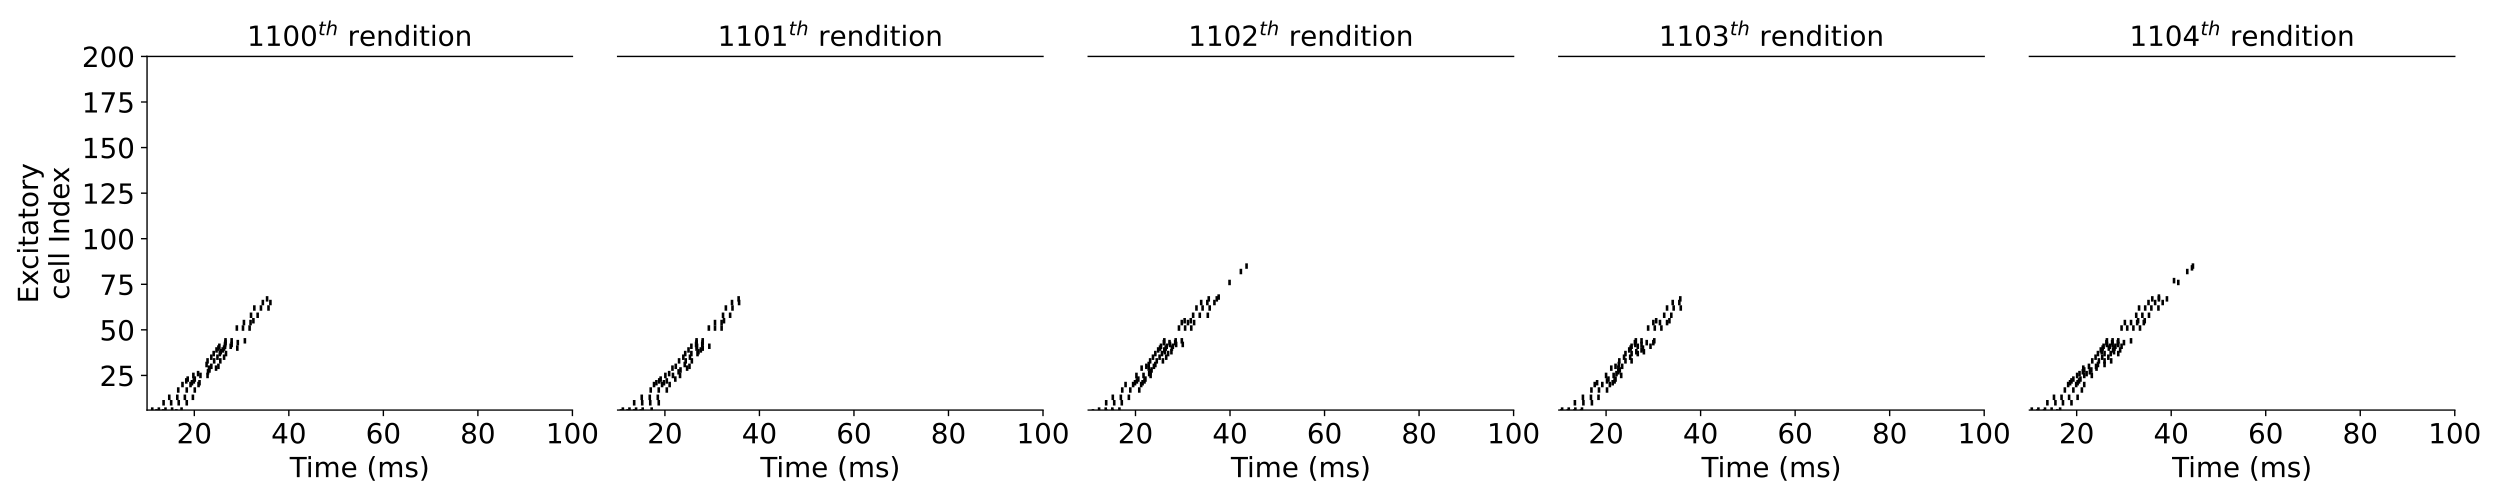 <?xml version="1.0" encoding="utf-8" standalone="no"?>
<!DOCTYPE svg PUBLIC "-//W3C//DTD SVG 1.1//EN"
  "http://www.w3.org/Graphics/SVG/1.1/DTD/svg11.dtd">
<!-- Created with matplotlib (https://matplotlib.org/) -->
<svg height="288pt" version="1.1" viewBox="0 0 1440 288" width="1440pt" xmlns="http://www.w3.org/2000/svg" xmlns:xlink="http://www.w3.org/1999/xlink">
 <defs>
  <style type="text/css">
*{stroke-linecap:butt;stroke-linejoin:round;}
  </style>
 </defs>
 <g id="figure_1">
  <g id="patch_1">
   <path d="M 0 288 
L 1440 288 
L 1440 0 
L 0 0 
z
" style="fill:#ffffff;"/>
  </g>
  <g id="axes_1">
   <g id="patch_2">
    <path d="M 84.7 236.2 
L 329.71 236.2 
L 329.71 32.5 
L 84.7 32.5 
z
" style="fill:#ffffff;"/>
   </g>
   <g id="PathCollection_1">
    <defs>
     <path d="M 0 1.581 
L 0 -1.581 
" id="m348da7b853" style="stroke:#000000;stroke-width:1.5;"/>
    </defs>
    <g clip-path="url(#pdc86732dde)">
     <use style="stroke:#000000;stroke-width:1.5;" x="83.883" xlink:href="#m348da7b853" y="240.4"/>
     <use style="stroke:#000000;stroke-width:1.5;" x="91.506" xlink:href="#m348da7b853" y="240.4"/>
     <use style="stroke:#000000;stroke-width:1.5;" x="100.217" xlink:href="#m348da7b853" y="240.4"/>
     <use style="stroke:#000000;stroke-width:1.5;" x="95.317" xlink:href="#m348da7b853" y="240.4"/>
     <use style="stroke:#000000;stroke-width:1.5;" x="87.695" xlink:href="#m348da7b853" y="240.4"/>
     <use style="stroke:#000000;stroke-width:1.5;" x="95.317" xlink:href="#m348da7b853" y="239.35"/>
     <use style="stroke:#000000;stroke-width:1.5;" x="99.128" xlink:href="#m348da7b853" y="239.35"/>
     <use style="stroke:#000000;stroke-width:1.5;" x="87.695" xlink:href="#m348da7b853" y="239.35"/>
     <use style="stroke:#000000;stroke-width:1.5;" x="98.312" xlink:href="#m348da7b853" y="238.3"/>
     <use style="stroke:#000000;stroke-width:1.5;" x="103.484" xlink:href="#m348da7b853" y="238.3"/>
     <use style="stroke:#000000;stroke-width:1.5;" x="94.5" xlink:href="#m348da7b853" y="238.3"/>
     <use style="stroke:#000000;stroke-width:1.5;" x="86.878" xlink:href="#m348da7b853" y="238.3"/>
     <use style="stroke:#000000;stroke-width:1.5;" x="90.689" xlink:href="#m348da7b853" y="238.3"/>
     <use style="stroke:#000000;stroke-width:1.5;" x="95.317" xlink:href="#m348da7b853" y="236.2"/>
     <use style="stroke:#000000;stroke-width:1.5;" x="87.695" xlink:href="#m348da7b853" y="236.2"/>
     <use style="stroke:#000000;stroke-width:1.5;" x="104.573" xlink:href="#m348da7b853" y="236.2"/>
     <use style="stroke:#000000;stroke-width:1.5;" x="99.128" xlink:href="#m348da7b853" y="236.2"/>
     <use style="stroke:#000000;stroke-width:1.5;" x="91.506" xlink:href="#m348da7b853" y="236.2"/>
     <use style="stroke:#000000;stroke-width:1.5;" x="90.145" xlink:href="#m348da7b853" y="237.25"/>
     <use style="stroke:#000000;stroke-width:1.5;" x="101.578" xlink:href="#m348da7b853" y="237.25"/>
     <use style="stroke:#000000;stroke-width:1.5;" x="93.956" xlink:href="#m348da7b853" y="237.25"/>
     <use style="stroke:#000000;stroke-width:1.5;" x="98.584" xlink:href="#m348da7b853" y="232"/>
     <use style="stroke:#000000;stroke-width:1.5;" x="107.568" xlink:href="#m348da7b853" y="232"/>
     <use style="stroke:#000000;stroke-width:1.5;" x="94.228" xlink:href="#m348da7b853" y="232"/>
     <use style="stroke:#000000;stroke-width:1.5;" x="102.94" xlink:href="#m348da7b853" y="232"/>
     <use style="stroke:#000000;stroke-width:1.5;" x="97.495" xlink:href="#m348da7b853" y="228.85"/>
     <use style="stroke:#000000;stroke-width:1.5;" x="102.123" xlink:href="#m348da7b853" y="228.85"/>
     <use style="stroke:#000000;stroke-width:1.5;" x="111.107" xlink:href="#m348da7b853" y="228.85"/>
     <use style="stroke:#000000;stroke-width:1.5;" x="106.479" xlink:href="#m348da7b853" y="228.85"/>
     <use style="stroke:#000000;stroke-width:1.5;" x="112.196" xlink:href="#m348da7b853" y="224.65"/>
     <use style="stroke:#000000;stroke-width:1.5;" x="102.667" xlink:href="#m348da7b853" y="224.65"/>
     <use style="stroke:#000000;stroke-width:1.5;" x="107.568" xlink:href="#m348da7b853" y="224.65"/>
     <use style="stroke:#000000;stroke-width:1.5;" x="109.745" xlink:href="#m348da7b853" y="221.5"/>
     <use style="stroke:#000000;stroke-width:1.5;" x="105.118" xlink:href="#m348da7b853" y="221.5"/>
     <use style="stroke:#000000;stroke-width:1.5;" x="114.373" xlink:href="#m348da7b853" y="221.5"/>
     <use style="stroke:#000000;stroke-width:1.5;" x="114.918" xlink:href="#m348da7b853" y="220.45"/>
     <use style="stroke:#000000;stroke-width:1.5;" x="110.562" xlink:href="#m348da7b853" y="220.45"/>
     <use style="stroke:#000000;stroke-width:1.5;" x="107.295" xlink:href="#m348da7b853" y="219.4"/>
     <use style="stroke:#000000;stroke-width:1.5;" x="111.651" xlink:href="#m348da7b853" y="219.4"/>
     <use style="stroke:#000000;stroke-width:1.5;" x="112.196" xlink:href="#m348da7b853" y="218.35"/>
     <use style="stroke:#000000;stroke-width:1.5;" x="108.112" xlink:href="#m348da7b853" y="218.35"/>
     <use style="stroke:#000000;stroke-width:1.5;" x="115.462" xlink:href="#m348da7b853" y="216.25"/>
     <use style="stroke:#000000;stroke-width:1.5;" x="119.546" xlink:href="#m348da7b853" y="216.25"/>
     <use style="stroke:#000000;stroke-width:1.5;" x="111.379" xlink:href="#m348da7b853" y="216.25"/>
     <use style="stroke:#000000;stroke-width:1.5;" x="114.101" xlink:href="#m348da7b853" y="215.2"/>
     <use style="stroke:#000000;stroke-width:1.5;" x="119.818" xlink:href="#m348da7b853" y="214.15"/>
     <use style="stroke:#000000;stroke-width:1.5;" x="120.635" xlink:href="#m348da7b853" y="213.1"/>
     <use style="stroke:#000000;stroke-width:1.5;" x="124.446" xlink:href="#m348da7b853" y="212.05"/>
     <use style="stroke:#000000;stroke-width:1.5;" x="120.363" xlink:href="#m348da7b853" y="212.05"/>
     <use style="stroke:#000000;stroke-width:1.5;" x="121.724" xlink:href="#m348da7b853" y="211"/>
     <use style="stroke:#000000;stroke-width:1.5;" x="125.807" xlink:href="#m348da7b853" y="211"/>
     <use style="stroke:#000000;stroke-width:1.5;" x="119.001" xlink:href="#m348da7b853" y="209.95"/>
     <use style="stroke:#000000;stroke-width:1.5;" x="119.546" xlink:href="#m348da7b853" y="207.85"/>
     <use style="stroke:#000000;stroke-width:1.5;" x="126.896" xlink:href="#m348da7b853" y="207.85"/>
     <use style="stroke:#000000;stroke-width:1.5;" x="123.357" xlink:href="#m348da7b853" y="207.85"/>
     <use style="stroke:#000000;stroke-width:1.5;" x="129.074" xlink:href="#m348da7b853" y="205.75"/>
     <use style="stroke:#000000;stroke-width:1.5;" x="125.263" xlink:href="#m348da7b853" y="205.75"/>
     <use style="stroke:#000000;stroke-width:1.5;" x="121.724" xlink:href="#m348da7b853" y="205.75"/>
     <use style="stroke:#000000;stroke-width:1.5;" x="123.085" xlink:href="#m348da7b853" y="203.65"/>
     <use style="stroke:#000000;stroke-width:1.5;" x="126.624" xlink:href="#m348da7b853" y="203.65"/>
     <use style="stroke:#000000;stroke-width:1.5;" x="130.163" xlink:href="#m348da7b853" y="203.65"/>
     <use style="stroke:#000000;stroke-width:1.5;" x="127.168" xlink:href="#m348da7b853" y="202.6"/>
     <use style="stroke:#000000;stroke-width:1.5;" x="128.257" xlink:href="#m348da7b853" y="201.55"/>
     <use style="stroke:#000000;stroke-width:1.5;" x="124.718" xlink:href="#m348da7b853" y="201.55"/>
     <use style="stroke:#000000;stroke-width:1.5;" x="136.697" xlink:href="#m348da7b853" y="200.5"/>
     <use style="stroke:#000000;stroke-width:1.5;" x="129.074" xlink:href="#m348da7b853" y="200.5"/>
     <use style="stroke:#000000;stroke-width:1.5;" x="125.807" xlink:href="#m348da7b853" y="200.5"/>
     <use style="stroke:#000000;stroke-width:1.5;" x="132.885" xlink:href="#m348da7b853" y="199.45"/>
     <use style="stroke:#000000;stroke-width:1.5;" x="126.352" xlink:href="#m348da7b853" y="199.45"/>
     <use style="stroke:#000000;stroke-width:1.5;" x="129.619" xlink:href="#m348da7b853" y="199.45"/>
     <use style="stroke:#000000;stroke-width:1.5;" x="129.619" xlink:href="#m348da7b853" y="198.4"/>
     <use style="stroke:#000000;stroke-width:1.5;" x="133.43" xlink:href="#m348da7b853" y="198.4"/>
     <use style="stroke:#000000;stroke-width:1.5;" x="136.969" xlink:href="#m348da7b853" y="197.35"/>
     <use style="stroke:#000000;stroke-width:1.5;" x="129.891" xlink:href="#m348da7b853" y="197.35"/>
     <use style="stroke:#000000;stroke-width:1.5;" x="141.052" xlink:href="#m348da7b853" y="196.3"/>
     <use style="stroke:#000000;stroke-width:1.5;" x="129.891" xlink:href="#m348da7b853" y="196.3"/>
     <use style="stroke:#000000;stroke-width:1.5;" x="133.43" xlink:href="#m348da7b853" y="196.3"/>
     <use style="stroke:#000000;stroke-width:1.5;" x="143.775" xlink:href="#m348da7b853" y="188.95"/>
     <use style="stroke:#000000;stroke-width:1.5;" x="136.424" xlink:href="#m348da7b853" y="188.95"/>
     <use style="stroke:#000000;stroke-width:1.5;" x="139.963" xlink:href="#m348da7b853" y="188.95"/>
     <use style="stroke:#000000;stroke-width:1.5;" x="144.319" xlink:href="#m348da7b853" y="185.8"/>
     <use style="stroke:#000000;stroke-width:1.5;" x="140.508" xlink:href="#m348da7b853" y="185.8"/>
     <use style="stroke:#000000;stroke-width:1.5;" x="145.952" xlink:href="#m348da7b853" y="184.75"/>
     <use style="stroke:#000000;stroke-width:1.5;" x="144.591" xlink:href="#m348da7b853" y="181.6"/>
     <use style="stroke:#000000;stroke-width:1.5;" x="148.403" xlink:href="#m348da7b853" y="181.6"/>
     <use style="stroke:#000000;stroke-width:1.5;" x="146.497" xlink:href="#m348da7b853" y="177.4"/>
     <use style="stroke:#000000;stroke-width:1.5;" x="150.308" xlink:href="#m348da7b853" y="177.4"/>
     <use style="stroke:#000000;stroke-width:1.5;" x="154.664" xlink:href="#m348da7b853" y="177.4"/>
     <use style="stroke:#000000;stroke-width:1.5;" x="151.397" xlink:href="#m348da7b853" y="174.25"/>
     <use style="stroke:#000000;stroke-width:1.5;" x="155.753" xlink:href="#m348da7b853" y="174.25"/>
     <use style="stroke:#000000;stroke-width:1.5;" x="153.847" xlink:href="#m348da7b853" y="172.15"/>
    </g>
   </g>
   <g id="matplotlib.axis_1">
    <g id="xtick_1">
     <g id="line2d_1">
      <defs>
       <path d="M 0 0 
L 0 3.5 
" id="mbe6f50fb9e" style="stroke:#000000;stroke-width:0.8;"/>
      </defs>
      <g>
       <use style="stroke:#000000;stroke-width:0.8;" x="111.923" xlink:href="#mbe6f50fb9e" y="236.2"/>
      </g>
     </g>
     <g id="text_1">
      <!-- 20 -->
      <defs>
       <path d="M 19.188 8.297 
L 53.609 8.297 
L 53.609 0 
L 7.328 0 
L 7.328 8.297 
Q 12.938 14.109 22.625 23.891 
Q 32.328 33.688 34.812 36.531 
Q 39.547 41.844 41.422 45.531 
Q 43.312 49.219 43.312 52.781 
Q 43.312 58.594 39.234 62.25 
Q 35.156 65.922 28.609 65.922 
Q 23.969 65.922 18.812 64.312 
Q 13.672 62.703 7.812 59.422 
L 7.812 69.391 
Q 13.766 71.781 18.938 73 
Q 24.125 74.219 28.422 74.219 
Q 39.75 74.219 46.484 68.547 
Q 53.219 62.891 53.219 53.422 
Q 53.219 48.922 51.531 44.891 
Q 49.859 40.875 45.406 35.406 
Q 44.188 33.984 37.641 27.219 
Q 31.109 20.453 19.188 8.297 
z
" id="DejaVuSans-50"/>
       <path d="M 31.781 66.406 
Q 24.172 66.406 20.328 58.906 
Q 16.5 51.422 16.5 36.375 
Q 16.5 21.391 20.328 13.891 
Q 24.172 6.391 31.781 6.391 
Q 39.453 6.391 43.281 13.891 
Q 47.125 21.391 47.125 36.375 
Q 47.125 51.422 43.281 58.906 
Q 39.453 66.406 31.781 66.406 
z
M 31.781 74.219 
Q 44.047 74.219 50.516 64.516 
Q 56.984 54.828 56.984 36.375 
Q 56.984 17.969 50.516 8.266 
Q 44.047 -1.422 31.781 -1.422 
Q 19.531 -1.422 13.062 8.266 
Q 6.594 17.969 6.594 36.375 
Q 6.594 54.828 13.062 64.516 
Q 19.531 74.219 31.781 74.219 
z
" id="DejaVuSans-48"/>
      </defs>
      <g transform="translate(101.743 255.357)scale(0.16 -0.16)">
       <use xlink:href="#DejaVuSans-50"/>
       <use x="63.623" xlink:href="#DejaVuSans-48"/>
      </g>
     </g>
    </g>
    <g id="xtick_2">
     <g id="line2d_2">
      <g>
       <use style="stroke:#000000;stroke-width:0.8;" x="166.37" xlink:href="#mbe6f50fb9e" y="236.2"/>
      </g>
     </g>
     <g id="text_2">
      <!-- 40 -->
      <defs>
       <path d="M 37.797 64.312 
L 12.891 25.391 
L 37.797 25.391 
z
M 35.203 72.906 
L 47.609 72.906 
L 47.609 25.391 
L 58.016 25.391 
L 58.016 17.188 
L 47.609 17.188 
L 47.609 0 
L 37.797 0 
L 37.797 17.188 
L 4.891 17.188 
L 4.891 26.703 
z
" id="DejaVuSans-52"/>
      </defs>
      <g transform="translate(156.19 255.357)scale(0.16 -0.16)">
       <use xlink:href="#DejaVuSans-52"/>
       <use x="63.623" xlink:href="#DejaVuSans-48"/>
      </g>
     </g>
    </g>
    <g id="xtick_3">
     <g id="line2d_3">
      <g>
       <use style="stroke:#000000;stroke-width:0.8;" x="220.817" xlink:href="#mbe6f50fb9e" y="236.2"/>
      </g>
     </g>
     <g id="text_3">
      <!-- 60 -->
      <defs>
       <path d="M 33.016 40.375 
Q 26.375 40.375 22.484 35.828 
Q 18.609 31.297 18.609 23.391 
Q 18.609 15.531 22.484 10.953 
Q 26.375 6.391 33.016 6.391 
Q 39.656 6.391 43.531 10.953 
Q 47.406 15.531 47.406 23.391 
Q 47.406 31.297 43.531 35.828 
Q 39.656 40.375 33.016 40.375 
z
M 52.594 71.297 
L 52.594 62.312 
Q 48.875 64.062 45.094 64.984 
Q 41.312 65.922 37.594 65.922 
Q 27.828 65.922 22.672 59.328 
Q 17.531 52.734 16.797 39.406 
Q 19.672 43.656 24.016 45.922 
Q 28.375 48.188 33.594 48.188 
Q 44.578 48.188 50.953 41.516 
Q 57.328 34.859 57.328 23.391 
Q 57.328 12.156 50.688 5.359 
Q 44.047 -1.422 33.016 -1.422 
Q 20.359 -1.422 13.672 8.266 
Q 6.984 17.969 6.984 36.375 
Q 6.984 53.656 15.188 63.938 
Q 23.391 74.219 37.203 74.219 
Q 40.922 74.219 44.703 73.484 
Q 48.484 72.75 52.594 71.297 
z
" id="DejaVuSans-54"/>
      </defs>
      <g transform="translate(210.637 255.357)scale(0.16 -0.16)">
       <use xlink:href="#DejaVuSans-54"/>
       <use x="63.623" xlink:href="#DejaVuSans-48"/>
      </g>
     </g>
    </g>
    <g id="xtick_4">
     <g id="line2d_4">
      <g>
       <use style="stroke:#000000;stroke-width:0.8;" x="275.263" xlink:href="#mbe6f50fb9e" y="236.2"/>
      </g>
     </g>
     <g id="text_4">
      <!-- 80 -->
      <defs>
       <path d="M 31.781 34.625 
Q 24.75 34.625 20.719 30.859 
Q 16.703 27.094 16.703 20.516 
Q 16.703 13.922 20.719 10.156 
Q 24.75 6.391 31.781 6.391 
Q 38.812 6.391 42.859 10.172 
Q 46.922 13.969 46.922 20.516 
Q 46.922 27.094 42.891 30.859 
Q 38.875 34.625 31.781 34.625 
z
M 21.922 38.812 
Q 15.578 40.375 12.031 44.719 
Q 8.5 49.078 8.5 55.328 
Q 8.5 64.062 14.719 69.141 
Q 20.953 74.219 31.781 74.219 
Q 42.672 74.219 48.875 69.141 
Q 55.078 64.062 55.078 55.328 
Q 55.078 49.078 51.531 44.719 
Q 48 40.375 41.703 38.812 
Q 48.828 37.156 52.797 32.312 
Q 56.781 27.484 56.781 20.516 
Q 56.781 9.906 50.312 4.234 
Q 43.844 -1.422 31.781 -1.422 
Q 19.734 -1.422 13.25 4.234 
Q 6.781 9.906 6.781 20.516 
Q 6.781 27.484 10.781 32.312 
Q 14.797 37.156 21.922 38.812 
z
M 18.312 54.391 
Q 18.312 48.734 21.844 45.562 
Q 25.391 42.391 31.781 42.391 
Q 38.141 42.391 41.719 45.562 
Q 45.312 48.734 45.312 54.391 
Q 45.312 60.062 41.719 63.234 
Q 38.141 66.406 31.781 66.406 
Q 25.391 66.406 21.844 63.234 
Q 18.312 60.062 18.312 54.391 
z
" id="DejaVuSans-56"/>
      </defs>
      <g transform="translate(265.083 255.357)scale(0.16 -0.16)">
       <use xlink:href="#DejaVuSans-56"/>
       <use x="63.623" xlink:href="#DejaVuSans-48"/>
      </g>
     </g>
    </g>
    <g id="xtick_5">
     <g id="line2d_5">
      <g>
       <use style="stroke:#000000;stroke-width:0.8;" x="329.71" xlink:href="#mbe6f50fb9e" y="236.2"/>
      </g>
     </g>
     <g id="text_5">
      <!-- 100 -->
      <defs>
       <path d="M 12.406 8.297 
L 28.516 8.297 
L 28.516 63.922 
L 10.984 60.406 
L 10.984 69.391 
L 28.422 72.906 
L 38.281 72.906 
L 38.281 8.297 
L 54.391 8.297 
L 54.391 0 
L 12.406 0 
z
" id="DejaVuSans-49"/>
      </defs>
      <g transform="translate(314.44 255.357)scale(0.16 -0.16)">
       <use xlink:href="#DejaVuSans-49"/>
       <use x="63.623" xlink:href="#DejaVuSans-48"/>
       <use x="127.246" xlink:href="#DejaVuSans-48"/>
      </g>
     </g>
    </g>
    <g id="text_6">
     <!-- Time (ms) -->
     <defs>
      <path d="M -0.297 72.906 
L 61.375 72.906 
L 61.375 64.594 
L 35.5 64.594 
L 35.5 0 
L 25.594 0 
L 25.594 64.594 
L -0.297 64.594 
z
" id="DejaVuSans-84"/>
      <path d="M 9.422 54.688 
L 18.406 54.688 
L 18.406 0 
L 9.422 0 
z
M 9.422 75.984 
L 18.406 75.984 
L 18.406 64.594 
L 9.422 64.594 
z
" id="DejaVuSans-105"/>
      <path d="M 52 44.188 
Q 55.375 50.25 60.062 53.125 
Q 64.75 56 71.094 56 
Q 79.641 56 84.281 50.016 
Q 88.922 44.047 88.922 33.016 
L 88.922 0 
L 79.891 0 
L 79.891 32.719 
Q 79.891 40.578 77.094 44.375 
Q 74.312 48.188 68.609 48.188 
Q 61.625 48.188 57.562 43.547 
Q 53.516 38.922 53.516 30.906 
L 53.516 0 
L 44.484 0 
L 44.484 32.719 
Q 44.484 40.625 41.703 44.406 
Q 38.922 48.188 33.109 48.188 
Q 26.219 48.188 22.156 43.531 
Q 18.109 38.875 18.109 30.906 
L 18.109 0 
L 9.078 0 
L 9.078 54.688 
L 18.109 54.688 
L 18.109 46.188 
Q 21.188 51.219 25.484 53.609 
Q 29.781 56 35.688 56 
Q 41.656 56 45.828 52.969 
Q 50 49.953 52 44.188 
z
" id="DejaVuSans-109"/>
      <path d="M 56.203 29.594 
L 56.203 25.203 
L 14.891 25.203 
Q 15.484 15.922 20.484 11.062 
Q 25.484 6.203 34.422 6.203 
Q 39.594 6.203 44.453 7.469 
Q 49.312 8.734 54.109 11.281 
L 54.109 2.781 
Q 49.266 0.734 44.188 -0.344 
Q 39.109 -1.422 33.891 -1.422 
Q 20.797 -1.422 13.156 6.188 
Q 5.516 13.812 5.516 26.812 
Q 5.516 40.234 12.766 48.109 
Q 20.016 56 32.328 56 
Q 43.359 56 49.781 48.891 
Q 56.203 41.797 56.203 29.594 
z
M 47.219 32.234 
Q 47.125 39.594 43.094 43.984 
Q 39.062 48.391 32.422 48.391 
Q 24.906 48.391 20.391 44.141 
Q 15.875 39.891 15.188 32.172 
z
" id="DejaVuSans-101"/>
      <path id="DejaVuSans-32"/>
      <path d="M 31 75.875 
Q 24.469 64.656 21.281 53.656 
Q 18.109 42.672 18.109 31.391 
Q 18.109 20.125 21.312 9.062 
Q 24.516 -2 31 -13.188 
L 23.188 -13.188 
Q 15.875 -1.703 12.234 9.375 
Q 8.594 20.453 8.594 31.391 
Q 8.594 42.281 12.203 53.312 
Q 15.828 64.359 23.188 75.875 
z
" id="DejaVuSans-40"/>
      <path d="M 44.281 53.078 
L 44.281 44.578 
Q 40.484 46.531 36.375 47.5 
Q 32.281 48.484 27.875 48.484 
Q 21.188 48.484 17.844 46.438 
Q 14.5 44.391 14.5 40.281 
Q 14.5 37.156 16.891 35.375 
Q 19.281 33.594 26.516 31.984 
L 29.594 31.297 
Q 39.156 29.25 43.188 25.516 
Q 47.219 21.781 47.219 15.094 
Q 47.219 7.469 41.188 3.016 
Q 35.156 -1.422 24.609 -1.422 
Q 20.219 -1.422 15.453 -0.562 
Q 10.688 0.297 5.422 2 
L 5.422 11.281 
Q 10.406 8.688 15.234 7.391 
Q 20.062 6.109 24.812 6.109 
Q 31.156 6.109 34.562 8.281 
Q 37.984 10.453 37.984 14.406 
Q 37.984 18.062 35.516 20.016 
Q 33.062 21.969 24.703 23.781 
L 21.578 24.516 
Q 13.234 26.266 9.516 29.906 
Q 5.812 33.547 5.812 39.891 
Q 5.812 47.609 11.281 51.797 
Q 16.75 56 26.812 56 
Q 31.781 56 36.172 55.266 
Q 40.578 54.547 44.281 53.078 
z
" id="DejaVuSans-115"/>
      <path d="M 8.016 75.875 
L 15.828 75.875 
Q 23.141 64.359 26.781 53.312 
Q 30.422 42.281 30.422 31.391 
Q 30.422 20.453 26.781 9.375 
Q 23.141 -1.703 15.828 -13.188 
L 8.016 -13.188 
Q 14.5 -2 17.703 9.062 
Q 20.906 20.125 20.906 31.391 
Q 20.906 42.672 17.703 53.656 
Q 14.5 64.656 8.016 75.875 
z
" id="DejaVuSans-41"/>
     </defs>
     <g transform="translate(166.886 274.842)scale(0.16 -0.16)">
      <use xlink:href="#DejaVuSans-84"/>
      <use x="57.959" xlink:href="#DejaVuSans-105"/>
      <use x="85.742" xlink:href="#DejaVuSans-109"/>
      <use x="183.154" xlink:href="#DejaVuSans-101"/>
      <use x="244.678" xlink:href="#DejaVuSans-32"/>
      <use x="276.465" xlink:href="#DejaVuSans-40"/>
      <use x="315.479" xlink:href="#DejaVuSans-109"/>
      <use x="412.891" xlink:href="#DejaVuSans-115"/>
      <use x="464.99" xlink:href="#DejaVuSans-41"/>
     </g>
    </g>
   </g>
   <g id="matplotlib.axis_2">
    <g id="ytick_1">
     <g id="line2d_6">
      <defs>
       <path d="M 0 0 
L -3.5 0 
" id="m4213aff9fd" style="stroke:#000000;stroke-width:0.8;"/>
      </defs>
      <g>
       <use style="stroke:#000000;stroke-width:0.8;" x="84.7" xlink:href="#m4213aff9fd" y="216.25"/>
      </g>
     </g>
     <g id="text_7">
      <!-- 25 -->
      <defs>
       <path d="M 10.797 72.906 
L 49.516 72.906 
L 49.516 64.594 
L 19.828 64.594 
L 19.828 46.734 
Q 21.969 47.469 24.109 47.828 
Q 26.266 48.188 28.422 48.188 
Q 40.625 48.188 47.75 41.5 
Q 54.891 34.812 54.891 23.391 
Q 54.891 11.625 47.562 5.094 
Q 40.234 -1.422 26.906 -1.422 
Q 22.312 -1.422 17.547 -0.641 
Q 12.797 0.141 7.719 1.703 
L 7.719 11.625 
Q 12.109 9.234 16.797 8.062 
Q 21.484 6.891 26.703 6.891 
Q 35.156 6.891 40.078 11.328 
Q 45.016 15.766 45.016 23.391 
Q 45.016 31 40.078 35.438 
Q 35.156 39.891 26.703 39.891 
Q 22.75 39.891 18.812 39.016 
Q 14.891 38.141 10.797 36.281 
z
" id="DejaVuSans-53"/>
      </defs>
      <g transform="translate(57.34 222.329)scale(0.16 -0.16)">
       <use xlink:href="#DejaVuSans-50"/>
       <use x="63.623" xlink:href="#DejaVuSans-53"/>
      </g>
     </g>
    </g>
    <g id="ytick_2">
     <g id="line2d_7">
      <g>
       <use style="stroke:#000000;stroke-width:0.8;" x="84.7" xlink:href="#m4213aff9fd" y="190"/>
      </g>
     </g>
     <g id="text_8">
      <!-- 50 -->
      <g transform="translate(57.34 196.079)scale(0.16 -0.16)">
       <use xlink:href="#DejaVuSans-53"/>
       <use x="63.623" xlink:href="#DejaVuSans-48"/>
      </g>
     </g>
    </g>
    <g id="ytick_3">
     <g id="line2d_8">
      <g>
       <use style="stroke:#000000;stroke-width:0.8;" x="84.7" xlink:href="#m4213aff9fd" y="163.75"/>
      </g>
     </g>
     <g id="text_9">
      <!-- 75 -->
      <defs>
       <path d="M 8.203 72.906 
L 55.078 72.906 
L 55.078 68.703 
L 28.609 0 
L 18.312 0 
L 43.219 64.594 
L 8.203 64.594 
z
" id="DejaVuSans-55"/>
      </defs>
      <g transform="translate(57.34 169.829)scale(0.16 -0.16)">
       <use xlink:href="#DejaVuSans-55"/>
       <use x="63.623" xlink:href="#DejaVuSans-53"/>
      </g>
     </g>
    </g>
    <g id="ytick_4">
     <g id="line2d_9">
      <g>
       <use style="stroke:#000000;stroke-width:0.8;" x="84.7" xlink:href="#m4213aff9fd" y="137.5"/>
      </g>
     </g>
     <g id="text_10">
      <!-- 100 -->
      <g transform="translate(47.16 143.579)scale(0.16 -0.16)">
       <use xlink:href="#DejaVuSans-49"/>
       <use x="63.623" xlink:href="#DejaVuSans-48"/>
       <use x="127.246" xlink:href="#DejaVuSans-48"/>
      </g>
     </g>
    </g>
    <g id="ytick_5">
     <g id="line2d_10">
      <g>
       <use style="stroke:#000000;stroke-width:0.8;" x="84.7" xlink:href="#m4213aff9fd" y="111.25"/>
      </g>
     </g>
     <g id="text_11">
      <!-- 125 -->
      <g transform="translate(47.16 117.329)scale(0.16 -0.16)">
       <use xlink:href="#DejaVuSans-49"/>
       <use x="63.623" xlink:href="#DejaVuSans-50"/>
       <use x="127.246" xlink:href="#DejaVuSans-53"/>
      </g>
     </g>
    </g>
    <g id="ytick_6">
     <g id="line2d_11">
      <g>
       <use style="stroke:#000000;stroke-width:0.8;" x="84.7" xlink:href="#m4213aff9fd" y="85"/>
      </g>
     </g>
     <g id="text_12">
      <!-- 150 -->
      <g transform="translate(47.16 91.079)scale(0.16 -0.16)">
       <use xlink:href="#DejaVuSans-49"/>
       <use x="63.623" xlink:href="#DejaVuSans-53"/>
       <use x="127.246" xlink:href="#DejaVuSans-48"/>
      </g>
     </g>
    </g>
    <g id="ytick_7">
     <g id="line2d_12">
      <g>
       <use style="stroke:#000000;stroke-width:0.8;" x="84.7" xlink:href="#m4213aff9fd" y="58.75"/>
      </g>
     </g>
     <g id="text_13">
      <!-- 175 -->
      <g transform="translate(47.16 64.829)scale(0.16 -0.16)">
       <use xlink:href="#DejaVuSans-49"/>
       <use x="63.623" xlink:href="#DejaVuSans-55"/>
       <use x="127.246" xlink:href="#DejaVuSans-53"/>
      </g>
     </g>
    </g>
    <g id="ytick_8">
     <g id="line2d_13">
      <g>
       <use style="stroke:#000000;stroke-width:0.8;" x="84.7" xlink:href="#m4213aff9fd" y="32.5"/>
      </g>
     </g>
     <g id="text_14">
      <!-- 200 -->
      <g transform="translate(47.16 38.579)scale(0.16 -0.16)">
       <use xlink:href="#DejaVuSans-50"/>
       <use x="63.623" xlink:href="#DejaVuSans-48"/>
       <use x="127.246" xlink:href="#DejaVuSans-48"/>
      </g>
     </g>
    </g>
    <g id="text_15">
     <!-- Excitatory -->
     <defs>
      <path d="M 9.812 72.906 
L 55.906 72.906 
L 55.906 64.594 
L 19.672 64.594 
L 19.672 43.016 
L 54.391 43.016 
L 54.391 34.719 
L 19.672 34.719 
L 19.672 8.297 
L 56.781 8.297 
L 56.781 0 
L 9.812 0 
z
" id="DejaVuSans-69"/>
      <path d="M 54.891 54.688 
L 35.109 28.078 
L 55.906 0 
L 45.312 0 
L 29.391 21.484 
L 13.484 0 
L 2.875 0 
L 24.125 28.609 
L 4.688 54.688 
L 15.281 54.688 
L 29.781 35.203 
L 44.281 54.688 
z
" id="DejaVuSans-120"/>
      <path d="M 48.781 52.594 
L 48.781 44.188 
Q 44.969 46.297 41.141 47.344 
Q 37.312 48.391 33.406 48.391 
Q 24.656 48.391 19.812 42.844 
Q 14.984 37.312 14.984 27.297 
Q 14.984 17.281 19.812 11.734 
Q 24.656 6.203 33.406 6.203 
Q 37.312 6.203 41.141 7.25 
Q 44.969 8.297 48.781 10.406 
L 48.781 2.094 
Q 45.016 0.344 40.984 -0.531 
Q 36.969 -1.422 32.422 -1.422 
Q 20.062 -1.422 12.781 6.344 
Q 5.516 14.109 5.516 27.297 
Q 5.516 40.672 12.859 48.328 
Q 20.219 56 33.016 56 
Q 37.156 56 41.109 55.141 
Q 45.062 54.297 48.781 52.594 
z
" id="DejaVuSans-99"/>
      <path d="M 18.312 70.219 
L 18.312 54.688 
L 36.812 54.688 
L 36.812 47.703 
L 18.312 47.703 
L 18.312 18.016 
Q 18.312 11.328 20.141 9.422 
Q 21.969 7.516 27.594 7.516 
L 36.812 7.516 
L 36.812 0 
L 27.594 0 
Q 17.188 0 13.234 3.875 
Q 9.281 7.766 9.281 18.016 
L 9.281 47.703 
L 2.688 47.703 
L 2.688 54.688 
L 9.281 54.688 
L 9.281 70.219 
z
" id="DejaVuSans-116"/>
      <path d="M 34.281 27.484 
Q 23.391 27.484 19.188 25 
Q 14.984 22.516 14.984 16.5 
Q 14.984 11.719 18.141 8.906 
Q 21.297 6.109 26.703 6.109 
Q 34.188 6.109 38.703 11.406 
Q 43.219 16.703 43.219 25.484 
L 43.219 27.484 
z
M 52.203 31.203 
L 52.203 0 
L 43.219 0 
L 43.219 8.297 
Q 40.141 3.328 35.547 0.953 
Q 30.953 -1.422 24.312 -1.422 
Q 15.922 -1.422 10.953 3.297 
Q 6 8.016 6 15.922 
Q 6 25.141 12.172 29.828 
Q 18.359 34.516 30.609 34.516 
L 43.219 34.516 
L 43.219 35.406 
Q 43.219 41.609 39.141 45 
Q 35.062 48.391 27.688 48.391 
Q 23 48.391 18.547 47.266 
Q 14.109 46.141 10.016 43.891 
L 10.016 52.203 
Q 14.938 54.109 19.578 55.047 
Q 24.219 56 28.609 56 
Q 40.484 56 46.344 49.844 
Q 52.203 43.703 52.203 31.203 
z
" id="DejaVuSans-97"/>
      <path d="M 30.609 48.391 
Q 23.391 48.391 19.188 42.75 
Q 14.984 37.109 14.984 27.297 
Q 14.984 17.484 19.156 11.844 
Q 23.344 6.203 30.609 6.203 
Q 37.797 6.203 41.984 11.859 
Q 46.188 17.531 46.188 27.297 
Q 46.188 37.016 41.984 42.703 
Q 37.797 48.391 30.609 48.391 
z
M 30.609 56 
Q 42.328 56 49.016 48.375 
Q 55.719 40.766 55.719 27.297 
Q 55.719 13.875 49.016 6.219 
Q 42.328 -1.422 30.609 -1.422 
Q 18.844 -1.422 12.172 6.219 
Q 5.516 13.875 5.516 27.297 
Q 5.516 40.766 12.172 48.375 
Q 18.844 56 30.609 56 
z
" id="DejaVuSans-111"/>
      <path d="M 41.109 46.297 
Q 39.594 47.172 37.812 47.578 
Q 36.031 48 33.891 48 
Q 26.266 48 22.188 43.047 
Q 18.109 38.094 18.109 28.812 
L 18.109 0 
L 9.078 0 
L 9.078 54.688 
L 18.109 54.688 
L 18.109 46.188 
Q 20.953 51.172 25.484 53.578 
Q 30.031 56 36.531 56 
Q 37.453 56 38.578 55.875 
Q 39.703 55.766 41.062 55.516 
z
" id="DejaVuSans-114"/>
      <path d="M 32.172 -5.078 
Q 28.375 -14.844 24.75 -17.812 
Q 21.141 -20.797 15.094 -20.797 
L 7.906 -20.797 
L 7.906 -13.281 
L 13.188 -13.281 
Q 16.891 -13.281 18.938 -11.516 
Q 21 -9.766 23.484 -3.219 
L 25.094 0.875 
L 2.984 54.688 
L 12.5 54.688 
L 29.594 11.922 
L 46.688 54.688 
L 56.203 54.688 
z
" id="DejaVuSans-121"/>
     </defs>
     <g transform="translate(21.916 174.715)rotate(-90)scale(0.16 -0.16)">
      <use xlink:href="#DejaVuSans-69"/>
      <use x="63.184" xlink:href="#DejaVuSans-120"/>
      <use x="120.613" xlink:href="#DejaVuSans-99"/>
      <use x="175.594" xlink:href="#DejaVuSans-105"/>
      <use x="203.377" xlink:href="#DejaVuSans-116"/>
      <use x="242.586" xlink:href="#DejaVuSans-97"/>
      <use x="303.865" xlink:href="#DejaVuSans-116"/>
      <use x="343.074" xlink:href="#DejaVuSans-111"/>
      <use x="404.256" xlink:href="#DejaVuSans-114"/>
      <use x="445.369" xlink:href="#DejaVuSans-121"/>
     </g>
     <!-- cell Index -->
     <defs>
      <path d="M 9.422 75.984 
L 18.406 75.984 
L 18.406 0 
L 9.422 0 
z
" id="DejaVuSans-108"/>
      <path d="M 9.812 72.906 
L 19.672 72.906 
L 19.672 0 
L 9.812 0 
z
" id="DejaVuSans-73"/>
      <path d="M 54.891 33.016 
L 54.891 0 
L 45.906 0 
L 45.906 32.719 
Q 45.906 40.484 42.875 44.328 
Q 39.844 48.188 33.797 48.188 
Q 26.516 48.188 22.312 43.547 
Q 18.109 38.922 18.109 30.906 
L 18.109 0 
L 9.078 0 
L 9.078 54.688 
L 18.109 54.688 
L 18.109 46.188 
Q 21.344 51.125 25.703 53.562 
Q 30.078 56 35.797 56 
Q 45.219 56 50.047 50.172 
Q 54.891 44.344 54.891 33.016 
z
" id="DejaVuSans-110"/>
      <path d="M 45.406 46.391 
L 45.406 75.984 
L 54.391 75.984 
L 54.391 0 
L 45.406 0 
L 45.406 8.203 
Q 42.578 3.328 38.25 0.953 
Q 33.938 -1.422 27.875 -1.422 
Q 17.969 -1.422 11.734 6.484 
Q 5.516 14.406 5.516 27.297 
Q 5.516 40.188 11.734 48.094 
Q 17.969 56 27.875 56 
Q 33.938 56 38.25 53.625 
Q 42.578 51.266 45.406 46.391 
z
M 14.797 27.297 
Q 14.797 17.391 18.875 11.75 
Q 22.953 6.109 30.078 6.109 
Q 37.203 6.109 41.297 11.75 
Q 45.406 17.391 45.406 27.297 
Q 45.406 37.203 41.297 42.844 
Q 37.203 48.484 30.078 48.484 
Q 22.953 48.484 18.875 42.844 
Q 14.797 37.203 14.797 27.297 
z
" id="DejaVuSans-100"/>
     </defs>
     <g transform="translate(39.833 172.685)rotate(-90)scale(0.16 -0.16)">
      <use xlink:href="#DejaVuSans-99"/>
      <use x="54.98" xlink:href="#DejaVuSans-101"/>
      <use x="116.504" xlink:href="#DejaVuSans-108"/>
      <use x="144.287" xlink:href="#DejaVuSans-108"/>
      <use x="172.07" xlink:href="#DejaVuSans-32"/>
      <use x="203.857" xlink:href="#DejaVuSans-73"/>
      <use x="233.35" xlink:href="#DejaVuSans-110"/>
      <use x="296.729" xlink:href="#DejaVuSans-100"/>
      <use x="360.205" xlink:href="#DejaVuSans-101"/>
      <use x="419.979" xlink:href="#DejaVuSans-120"/>
     </g>
    </g>
   </g>
   <g id="patch_3">
    <path d="M 84.7 236.2 
L 84.7 32.5 
" style="fill:none;stroke:#000000;stroke-linecap:square;stroke-linejoin:miter;stroke-width:0.8;"/>
   </g>
   <g id="patch_4">
    <path d="M 84.7 236.2 
L 329.71 236.2 
" style="fill:none;stroke:#000000;stroke-linecap:square;stroke-linejoin:miter;stroke-width:0.8;"/>
   </g>
   <g id="patch_5">
    <path d="M 84.7 32.5 
L 329.71 32.5 
" style="fill:none;stroke:#000000;stroke-linecap:square;stroke-linejoin:miter;stroke-width:0.8;"/>
   </g>
   <g id="text_16">
    <!-- 1100$^{th}$ rendition -->
    <defs>
     <path d="M 42.281 54.688 
L 40.922 47.703 
L 23 47.703 
L 17.188 18.016 
Q 16.891 16.359 16.75 15.234 
Q 16.609 14.109 16.609 13.484 
Q 16.609 10.359 18.484 8.938 
Q 20.359 7.516 24.516 7.516 
L 33.594 7.516 
L 32.078 0 
L 23.484 0 
Q 15.484 0 11.547 3.125 
Q 7.625 6.25 7.625 12.594 
Q 7.625 13.719 7.766 15.062 
Q 7.906 16.406 8.203 18.016 
L 14.016 47.703 
L 6.391 47.703 
L 7.812 54.688 
L 15.281 54.688 
L 18.312 70.219 
L 27.297 70.219 
L 24.312 54.688 
z
" id="DejaVuSans-Oblique-116"/>
     <path d="M 55.719 33.016 
L 49.312 0 
L 40.281 0 
L 46.688 32.672 
Q 47.125 34.969 47.359 36.719 
Q 47.609 38.484 47.609 39.5 
Q 47.609 43.609 45.016 45.891 
Q 42.438 48.188 37.797 48.188 
Q 30.562 48.188 25.266 43.297 
Q 19.969 38.422 18.406 30.328 
L 12.5 0 
L 3.516 0 
L 18.312 75.984 
L 27.297 75.984 
L 21.484 46.094 
Q 24.906 50.688 30.219 53.344 
Q 35.547 56 41.406 56 
Q 48.641 56 52.609 52.094 
Q 56.594 48.188 56.594 41.109 
Q 56.594 39.359 56.375 37.359 
Q 56.156 35.359 55.719 33.016 
z
" id="DejaVuSans-Oblique-104"/>
    </defs>
    <g transform="translate(142.325 26.5)scale(0.16 -0.16)">
     <use transform="translate(0 0.53)" xlink:href="#DejaVuSans-49"/>
     <use transform="translate(63.623 0.53)" xlink:href="#DejaVuSans-49"/>
     <use transform="translate(127.246 0.53)" xlink:href="#DejaVuSans-48"/>
     <use transform="translate(190.869 0.53)" xlink:href="#DejaVuSans-48"/>
     <use transform="translate(255.449 38.811)scale(0.7)" xlink:href="#DejaVuSans-Oblique-116"/>
     <use transform="translate(282.896 38.811)scale(0.7)" xlink:href="#DejaVuSans-Oblique-104"/>
     <use transform="translate(329.995 0.53)" xlink:href="#DejaVuSans-32"/>
     <use transform="translate(361.782 0.53)" xlink:href="#DejaVuSans-114"/>
     <use transform="translate(402.896 0.53)" xlink:href="#DejaVuSans-101"/>
     <use transform="translate(464.419 0.53)" xlink:href="#DejaVuSans-110"/>
     <use transform="translate(527.798 0.53)" xlink:href="#DejaVuSans-100"/>
     <use transform="translate(591.274 0.53)" xlink:href="#DejaVuSans-105"/>
     <use transform="translate(619.058 0.53)" xlink:href="#DejaVuSans-116"/>
     <use transform="translate(658.267 0.53)" xlink:href="#DejaVuSans-105"/>
     <use transform="translate(686.05 0.53)" xlink:href="#DejaVuSans-111"/>
     <use transform="translate(747.231 0.53)" xlink:href="#DejaVuSans-110"/>
    </g>
   </g>
  </g>
  <g id="axes_2">
   <g id="patch_6">
    <path d="M 355.76 236.2 
L 600.77 236.2 
L 600.77 32.5 
L 355.76 32.5 
z
" style="fill:#ffffff;"/>
   </g>
   <g id="PathCollection_2">
    <g clip-path="url(#pd9e818a47e)">
     <use style="stroke:#000000;stroke-width:1.5;" x="365.288" xlink:href="#m348da7b853" y="240.4"/>
     <use style="stroke:#000000;stroke-width:1.5;" x="357.666" xlink:href="#m348da7b853" y="240.4"/>
     <use style="stroke:#000000;stroke-width:1.5;" x="369.099" xlink:href="#m348da7b853" y="240.4"/>
     <use style="stroke:#000000;stroke-width:1.5;" x="361.477" xlink:href="#m348da7b853" y="240.4"/>
     <use style="stroke:#000000;stroke-width:1.5;" x="373.455" xlink:href="#m348da7b853" y="239.35"/>
     <use style="stroke:#000000;stroke-width:1.5;" x="361.749" xlink:href="#m348da7b853" y="239.35"/>
     <use style="stroke:#000000;stroke-width:1.5;" x="365.56" xlink:href="#m348da7b853" y="239.35"/>
     <use style="stroke:#000000;stroke-width:1.5;" x="365.833" xlink:href="#m348da7b853" y="238.3"/>
     <use style="stroke:#000000;stroke-width:1.5;" x="362.021" xlink:href="#m348da7b853" y="238.3"/>
     <use style="stroke:#000000;stroke-width:1.5;" x="369.644" xlink:href="#m348da7b853" y="238.3"/>
     <use style="stroke:#000000;stroke-width:1.5;" x="358.21" xlink:href="#m348da7b853" y="238.3"/>
     <use style="stroke:#000000;stroke-width:1.5;" x="375.089" xlink:href="#m348da7b853" y="238.3"/>
     <use style="stroke:#000000;stroke-width:1.5;" x="375.361" xlink:href="#m348da7b853" y="236.2"/>
     <use style="stroke:#000000;stroke-width:1.5;" x="366.377" xlink:href="#m348da7b853" y="236.2"/>
     <use style="stroke:#000000;stroke-width:1.5;" x="370.188" xlink:href="#m348da7b853" y="236.2"/>
     <use style="stroke:#000000;stroke-width:1.5;" x="362.566" xlink:href="#m348da7b853" y="236.2"/>
     <use style="stroke:#000000;stroke-width:1.5;" x="358.755" xlink:href="#m348da7b853" y="236.2"/>
     <use style="stroke:#000000;stroke-width:1.5;" x="369.099" xlink:href="#m348da7b853" y="237.25"/>
     <use style="stroke:#000000;stroke-width:1.5;" x="361.477" xlink:href="#m348da7b853" y="237.25"/>
     <use style="stroke:#000000;stroke-width:1.5;" x="357.666" xlink:href="#m348da7b853" y="237.25"/>
     <use style="stroke:#000000;stroke-width:1.5;" x="365.288" xlink:href="#m348da7b853" y="237.25"/>
     <use style="stroke:#000000;stroke-width:1.5;" x="369.916" xlink:href="#m348da7b853" y="232"/>
     <use style="stroke:#000000;stroke-width:1.5;" x="379.444" xlink:href="#m348da7b853" y="232"/>
     <use style="stroke:#000000;stroke-width:1.5;" x="374.544" xlink:href="#m348da7b853" y="232"/>
     <use style="stroke:#000000;stroke-width:1.5;" x="365.288" xlink:href="#m348da7b853" y="232"/>
     <use style="stroke:#000000;stroke-width:1.5;" x="374.272" xlink:href="#m348da7b853" y="228.85"/>
     <use style="stroke:#000000;stroke-width:1.5;" x="369.644" xlink:href="#m348da7b853" y="228.85"/>
     <use style="stroke:#000000;stroke-width:1.5;" x="378.9" xlink:href="#m348da7b853" y="228.85"/>
     <use style="stroke:#000000;stroke-width:1.5;" x="379.444" xlink:href="#m348da7b853" y="224.65"/>
     <use style="stroke:#000000;stroke-width:1.5;" x="384.072" xlink:href="#m348da7b853" y="224.65"/>
     <use style="stroke:#000000;stroke-width:1.5;" x="374.816" xlink:href="#m348da7b853" y="224.65"/>
     <use style="stroke:#000000;stroke-width:1.5;" x="385.706" xlink:href="#m348da7b853" y="221.5"/>
     <use style="stroke:#000000;stroke-width:1.5;" x="376.722" xlink:href="#m348da7b853" y="221.5"/>
     <use style="stroke:#000000;stroke-width:1.5;" x="381.35" xlink:href="#m348da7b853" y="221.5"/>
     <use style="stroke:#000000;stroke-width:1.5;" x="378.083" xlink:href="#m348da7b853" y="220.45"/>
     <use style="stroke:#000000;stroke-width:1.5;" x="382.439" xlink:href="#m348da7b853" y="220.45"/>
     <use style="stroke:#000000;stroke-width:1.5;" x="384.072" xlink:href="#m348da7b853" y="219.4"/>
     <use style="stroke:#000000;stroke-width:1.5;" x="379.717" xlink:href="#m348da7b853" y="219.4"/>
     <use style="stroke:#000000;stroke-width:1.5;" x="380.533" xlink:href="#m348da7b853" y="218.35"/>
     <use style="stroke:#000000;stroke-width:1.5;" x="388.972" xlink:href="#m348da7b853" y="218.35"/>
     <use style="stroke:#000000;stroke-width:1.5;" x="391.695" xlink:href="#m348da7b853" y="216.25"/>
     <use style="stroke:#000000;stroke-width:1.5;" x="383.256" xlink:href="#m348da7b853" y="216.25"/>
     <use style="stroke:#000000;stroke-width:1.5;" x="387.611" xlink:href="#m348da7b853" y="216.25"/>
     <use style="stroke:#000000;stroke-width:1.5;" x="385.433" xlink:href="#m348da7b853" y="215.2"/>
     <use style="stroke:#000000;stroke-width:1.5;" x="390.878" xlink:href="#m348da7b853" y="214.15"/>
     <use style="stroke:#000000;stroke-width:1.5;" x="391.967" xlink:href="#m348da7b853" y="213.1"/>
     <use style="stroke:#000000;stroke-width:1.5;" x="387.339" xlink:href="#m348da7b853" y="212.05"/>
     <use style="stroke:#000000;stroke-width:1.5;" x="395.778" xlink:href="#m348da7b853" y="212.05"/>
     <use style="stroke:#000000;stroke-width:1.5;" x="389.245" xlink:href="#m348da7b853" y="211"/>
     <use style="stroke:#000000;stroke-width:1.5;" x="397.139" xlink:href="#m348da7b853" y="211"/>
     <use style="stroke:#000000;stroke-width:1.5;" x="394.417" xlink:href="#m348da7b853" y="209.95"/>
     <use style="stroke:#000000;stroke-width:1.5;" x="398.501" xlink:href="#m348da7b853" y="207.85"/>
     <use style="stroke:#000000;stroke-width:1.5;" x="391.15" xlink:href="#m348da7b853" y="207.85"/>
     <use style="stroke:#000000;stroke-width:1.5;" x="394.962" xlink:href="#m348da7b853" y="207.85"/>
     <use style="stroke:#000000;stroke-width:1.5;" x="393.6" xlink:href="#m348da7b853" y="205.75"/>
     <use style="stroke:#000000;stroke-width:1.5;" x="397.412" xlink:href="#m348da7b853" y="205.75"/>
     <use style="stroke:#000000;stroke-width:1.5;" x="394.689" xlink:href="#m348da7b853" y="203.65"/>
     <use style="stroke:#000000;stroke-width:1.5;" x="401.767" xlink:href="#m348da7b853" y="203.65"/>
     <use style="stroke:#000000;stroke-width:1.5;" x="398.228" xlink:href="#m348da7b853" y="203.65"/>
     <use style="stroke:#000000;stroke-width:1.5;" x="402.312" xlink:href="#m348da7b853" y="202.6"/>
     <use style="stroke:#000000;stroke-width:1.5;" x="403.673" xlink:href="#m348da7b853" y="201.55"/>
     <use style="stroke:#000000;stroke-width:1.5;" x="396.595" xlink:href="#m348da7b853" y="201.55"/>
     <use style="stroke:#000000;stroke-width:1.5;" x="404.762" xlink:href="#m348da7b853" y="200.5"/>
     <use style="stroke:#000000;stroke-width:1.5;" x="401.223" xlink:href="#m348da7b853" y="200.5"/>
     <use style="stroke:#000000;stroke-width:1.5;" x="398.228" xlink:href="#m348da7b853" y="199.45"/>
     <use style="stroke:#000000;stroke-width:1.5;" x="401.495" xlink:href="#m348da7b853" y="199.45"/>
     <use style="stroke:#000000;stroke-width:1.5;" x="408.573" xlink:href="#m348da7b853" y="199.45"/>
     <use style="stroke:#000000;stroke-width:1.5;" x="404.49" xlink:href="#m348da7b853" y="198.4"/>
     <use style="stroke:#000000;stroke-width:1.5;" x="400.951" xlink:href="#m348da7b853" y="198.4"/>
     <use style="stroke:#000000;stroke-width:1.5;" x="401.223" xlink:href="#m348da7b853" y="197.35"/>
     <use style="stroke:#000000;stroke-width:1.5;" x="404.762" xlink:href="#m348da7b853" y="197.35"/>
     <use style="stroke:#000000;stroke-width:1.5;" x="404.762" xlink:href="#m348da7b853" y="196.3"/>
     <use style="stroke:#000000;stroke-width:1.5;" x="401.223" xlink:href="#m348da7b853" y="196.3"/>
     <use style="stroke:#000000;stroke-width:1.5;" x="408.301" xlink:href="#m348da7b853" y="188.95"/>
     <use style="stroke:#000000;stroke-width:1.5;" x="411.84" xlink:href="#m348da7b853" y="188.95"/>
     <use style="stroke:#000000;stroke-width:1.5;" x="415.651" xlink:href="#m348da7b853" y="188.95"/>
     <use style="stroke:#000000;stroke-width:1.5;" x="415.651" xlink:href="#m348da7b853" y="185.8"/>
     <use style="stroke:#000000;stroke-width:1.5;" x="411.84" xlink:href="#m348da7b853" y="185.8"/>
     <use style="stroke:#000000;stroke-width:1.5;" x="417.012" xlink:href="#m348da7b853" y="184.75"/>
     <use style="stroke:#000000;stroke-width:1.5;" x="416.468" xlink:href="#m348da7b853" y="181.6"/>
     <use style="stroke:#000000;stroke-width:1.5;" x="420.552" xlink:href="#m348da7b853" y="181.6"/>
     <use style="stroke:#000000;stroke-width:1.5;" x="418.101" xlink:href="#m348da7b853" y="177.4"/>
     <use style="stroke:#000000;stroke-width:1.5;" x="421.913" xlink:href="#m348da7b853" y="177.4"/>
     <use style="stroke:#000000;stroke-width:1.5;" x="421.64" xlink:href="#m348da7b853" y="174.25"/>
     <use style="stroke:#000000;stroke-width:1.5;" x="425.724" xlink:href="#m348da7b853" y="174.25"/>
     <use style="stroke:#000000;stroke-width:1.5;" x="425.452" xlink:href="#m348da7b853" y="172.15"/>
    </g>
   </g>
   <g id="matplotlib.axis_3">
    <g id="xtick_6">
     <g id="line2d_14">
      <g>
       <use style="stroke:#000000;stroke-width:0.8;" x="382.983" xlink:href="#mbe6f50fb9e" y="236.2"/>
      </g>
     </g>
     <g id="text_17">
      <!-- 20 -->
      <g transform="translate(372.803 255.357)scale(0.16 -0.16)">
       <use xlink:href="#DejaVuSans-50"/>
       <use x="63.623" xlink:href="#DejaVuSans-48"/>
      </g>
     </g>
    </g>
    <g id="xtick_7">
     <g id="line2d_15">
      <g>
       <use style="stroke:#000000;stroke-width:0.8;" x="437.43" xlink:href="#mbe6f50fb9e" y="236.2"/>
      </g>
     </g>
     <g id="text_18">
      <!-- 40 -->
      <g transform="translate(427.25 255.357)scale(0.16 -0.16)">
       <use xlink:href="#DejaVuSans-52"/>
       <use x="63.623" xlink:href="#DejaVuSans-48"/>
      </g>
     </g>
    </g>
    <g id="xtick_8">
     <g id="line2d_16">
      <g>
       <use style="stroke:#000000;stroke-width:0.8;" x="491.877" xlink:href="#mbe6f50fb9e" y="236.2"/>
      </g>
     </g>
     <g id="text_19">
      <!-- 60 -->
      <g transform="translate(481.697 255.357)scale(0.16 -0.16)">
       <use xlink:href="#DejaVuSans-54"/>
       <use x="63.623" xlink:href="#DejaVuSans-48"/>
      </g>
     </g>
    </g>
    <g id="xtick_9">
     <g id="line2d_17">
      <g>
       <use style="stroke:#000000;stroke-width:0.8;" x="546.323" xlink:href="#mbe6f50fb9e" y="236.2"/>
      </g>
     </g>
     <g id="text_20">
      <!-- 80 -->
      <g transform="translate(536.143 255.357)scale(0.16 -0.16)">
       <use xlink:href="#DejaVuSans-56"/>
       <use x="63.623" xlink:href="#DejaVuSans-48"/>
      </g>
     </g>
    </g>
    <g id="xtick_10">
     <g id="line2d_18">
      <g>
       <use style="stroke:#000000;stroke-width:0.8;" x="600.77" xlink:href="#mbe6f50fb9e" y="236.2"/>
      </g>
     </g>
     <g id="text_21">
      <!-- 100 -->
      <g transform="translate(585.5 255.357)scale(0.16 -0.16)">
       <use xlink:href="#DejaVuSans-49"/>
       <use x="63.623" xlink:href="#DejaVuSans-48"/>
       <use x="127.246" xlink:href="#DejaVuSans-48"/>
      </g>
     </g>
    </g>
    <g id="text_22">
     <!-- Time (ms) -->
     <g transform="translate(437.946 274.842)scale(0.16 -0.16)">
      <use xlink:href="#DejaVuSans-84"/>
      <use x="57.959" xlink:href="#DejaVuSans-105"/>
      <use x="85.742" xlink:href="#DejaVuSans-109"/>
      <use x="183.154" xlink:href="#DejaVuSans-101"/>
      <use x="244.678" xlink:href="#DejaVuSans-32"/>
      <use x="276.465" xlink:href="#DejaVuSans-40"/>
      <use x="315.479" xlink:href="#DejaVuSans-109"/>
      <use x="412.891" xlink:href="#DejaVuSans-115"/>
      <use x="464.99" xlink:href="#DejaVuSans-41"/>
     </g>
    </g>
   </g>
   <g id="matplotlib.axis_4">
    <g id="ytick_9"/>
    <g id="ytick_10"/>
    <g id="ytick_11"/>
    <g id="ytick_12"/>
    <g id="ytick_13"/>
    <g id="ytick_14"/>
    <g id="ytick_15"/>
    <g id="ytick_16"/>
   </g>
   <g id="patch_7">
    <path d="M 355.76 236.2 
L 600.77 236.2 
" style="fill:none;stroke:#000000;stroke-linecap:square;stroke-linejoin:miter;stroke-width:0.8;"/>
   </g>
   <g id="patch_8">
    <path d="M 355.76 32.5 
L 600.77 32.5 
" style="fill:none;stroke:#000000;stroke-linecap:square;stroke-linejoin:miter;stroke-width:0.8;"/>
   </g>
   <g id="text_23">
    <!-- 1101$^{th}$ rendition -->
    <g transform="translate(413.385 26.5)scale(0.16 -0.16)">
     <use transform="translate(0 0.53)" xlink:href="#DejaVuSans-49"/>
     <use transform="translate(63.623 0.53)" xlink:href="#DejaVuSans-49"/>
     <use transform="translate(127.246 0.53)" xlink:href="#DejaVuSans-48"/>
     <use transform="translate(190.869 0.53)" xlink:href="#DejaVuSans-49"/>
     <use transform="translate(255.449 38.811)scale(0.7)" xlink:href="#DejaVuSans-Oblique-116"/>
     <use transform="translate(282.896 38.811)scale(0.7)" xlink:href="#DejaVuSans-Oblique-104"/>
     <use transform="translate(329.995 0.53)" xlink:href="#DejaVuSans-32"/>
     <use transform="translate(361.782 0.53)" xlink:href="#DejaVuSans-114"/>
     <use transform="translate(402.896 0.53)" xlink:href="#DejaVuSans-101"/>
     <use transform="translate(464.419 0.53)" xlink:href="#DejaVuSans-110"/>
     <use transform="translate(527.798 0.53)" xlink:href="#DejaVuSans-100"/>
     <use transform="translate(591.274 0.53)" xlink:href="#DejaVuSans-105"/>
     <use transform="translate(619.058 0.53)" xlink:href="#DejaVuSans-116"/>
     <use transform="translate(658.267 0.53)" xlink:href="#DejaVuSans-105"/>
     <use transform="translate(686.05 0.53)" xlink:href="#DejaVuSans-111"/>
     <use transform="translate(747.231 0.53)" xlink:href="#DejaVuSans-110"/>
    </g>
   </g>
  </g>
  <g id="axes_3">
   <g id="patch_9">
    <path d="M 626.82 236.2 
L 871.83 236.2 
L 871.83 32.5 
L 626.82 32.5 
z
" style="fill:#ffffff;"/>
   </g>
   <g id="PathCollection_3">
    <g clip-path="url(#pc45928317b)">
     <use style="stroke:#000000;stroke-width:1.5;" x="630.631" xlink:href="#m348da7b853" y="240.4"/>
     <use style="stroke:#000000;stroke-width:1.5;" x="638.254" xlink:href="#m348da7b853" y="240.4"/>
     <use style="stroke:#000000;stroke-width:1.5;" x="642.337" xlink:href="#m348da7b853" y="240.4"/>
     <use style="stroke:#000000;stroke-width:1.5;" x="634.443" xlink:href="#m348da7b853" y="240.4"/>
     <use style="stroke:#000000;stroke-width:1.5;" x="635.259" xlink:href="#m348da7b853" y="239.35"/>
     <use style="stroke:#000000;stroke-width:1.5;" x="631.448" xlink:href="#m348da7b853" y="239.35"/>
     <use style="stroke:#000000;stroke-width:1.5;" x="639.071" xlink:href="#m348da7b853" y="239.35"/>
     <use style="stroke:#000000;stroke-width:1.5;" x="645.06" xlink:href="#m348da7b853" y="238.3"/>
     <use style="stroke:#000000;stroke-width:1.5;" x="632.265" xlink:href="#m348da7b853" y="238.3"/>
     <use style="stroke:#000000;stroke-width:1.5;" x="639.887" xlink:href="#m348da7b853" y="238.3"/>
     <use style="stroke:#000000;stroke-width:1.5;" x="628.453" xlink:href="#m348da7b853" y="238.3"/>
     <use style="stroke:#000000;stroke-width:1.5;" x="636.076" xlink:href="#m348da7b853" y="238.3"/>
     <use style="stroke:#000000;stroke-width:1.5;" x="636.893" xlink:href="#m348da7b853" y="236.2"/>
     <use style="stroke:#000000;stroke-width:1.5;" x="633.081" xlink:href="#m348da7b853" y="236.2"/>
     <use style="stroke:#000000;stroke-width:1.5;" x="640.704" xlink:href="#m348da7b853" y="236.2"/>
     <use style="stroke:#000000;stroke-width:1.5;" x="644.787" xlink:href="#m348da7b853" y="236.2"/>
     <use style="stroke:#000000;stroke-width:1.5;" x="629.542" xlink:href="#m348da7b853" y="237.25"/>
     <use style="stroke:#000000;stroke-width:1.5;" x="640.976" xlink:href="#m348da7b853" y="237.25"/>
     <use style="stroke:#000000;stroke-width:1.5;" x="637.165" xlink:href="#m348da7b853" y="237.25"/>
     <use style="stroke:#000000;stroke-width:1.5;" x="637.165" xlink:href="#m348da7b853" y="232"/>
     <use style="stroke:#000000;stroke-width:1.5;" x="641.793" xlink:href="#m348da7b853" y="232"/>
     <use style="stroke:#000000;stroke-width:1.5;" x="646.149" xlink:href="#m348da7b853" y="232"/>
     <use style="stroke:#000000;stroke-width:1.5;" x="650.232" xlink:href="#m348da7b853" y="228.85"/>
     <use style="stroke:#000000;stroke-width:1.5;" x="645.604" xlink:href="#m348da7b853" y="228.85"/>
     <use style="stroke:#000000;stroke-width:1.5;" x="640.976" xlink:href="#m348da7b853" y="228.85"/>
     <use style="stroke:#000000;stroke-width:1.5;" x="646.421" xlink:href="#m348da7b853" y="224.65"/>
     <use style="stroke:#000000;stroke-width:1.5;" x="656.221" xlink:href="#m348da7b853" y="224.65"/>
     <use style="stroke:#000000;stroke-width:1.5;" x="651.049" xlink:href="#m348da7b853" y="224.65"/>
     <use style="stroke:#000000;stroke-width:1.5;" x="657.31" xlink:href="#m348da7b853" y="221.5"/>
     <use style="stroke:#000000;stroke-width:1.5;" x="652.682" xlink:href="#m348da7b853" y="221.5"/>
     <use style="stroke:#000000;stroke-width:1.5;" x="648.326" xlink:href="#m348da7b853" y="221.5"/>
     <use style="stroke:#000000;stroke-width:1.5;" x="653.771" xlink:href="#m348da7b853" y="220.45"/>
     <use style="stroke:#000000;stroke-width:1.5;" x="658.127" xlink:href="#m348da7b853" y="220.45"/>
     <use style="stroke:#000000;stroke-width:1.5;" x="659.216" xlink:href="#m348da7b853" y="219.4"/>
     <use style="stroke:#000000;stroke-width:1.5;" x="654.86" xlink:href="#m348da7b853" y="219.4"/>
     <use style="stroke:#000000;stroke-width:1.5;" x="655.677" xlink:href="#m348da7b853" y="218.35"/>
     <use style="stroke:#000000;stroke-width:1.5;" x="659.76" xlink:href="#m348da7b853" y="218.35"/>
     <use style="stroke:#000000;stroke-width:1.5;" x="658.671" xlink:href="#m348da7b853" y="216.25"/>
     <use style="stroke:#000000;stroke-width:1.5;" x="654.588" xlink:href="#m348da7b853" y="216.25"/>
     <use style="stroke:#000000;stroke-width:1.5;" x="662.755" xlink:href="#m348da7b853" y="216.25"/>
     <use style="stroke:#000000;stroke-width:1.5;" x="661.938" xlink:href="#m348da7b853" y="215.2"/>
     <use style="stroke:#000000;stroke-width:1.5;" x="662.755" xlink:href="#m348da7b853" y="214.15"/>
     <use style="stroke:#000000;stroke-width:1.5;" x="663.299" xlink:href="#m348da7b853" y="213.1"/>
     <use style="stroke:#000000;stroke-width:1.5;" x="661.666" xlink:href="#m348da7b853" y="212.05"/>
     <use style="stroke:#000000;stroke-width:1.5;" x="657.582" xlink:href="#m348da7b853" y="212.05"/>
     <use style="stroke:#000000;stroke-width:1.5;" x="660.305" xlink:href="#m348da7b853" y="211"/>
     <use style="stroke:#000000;stroke-width:1.5;" x="664.66" xlink:href="#m348da7b853" y="211"/>
     <use style="stroke:#000000;stroke-width:1.5;" x="665.477" xlink:href="#m348da7b853" y="209.95"/>
     <use style="stroke:#000000;stroke-width:1.5;" x="661.666" xlink:href="#m348da7b853" y="209.95"/>
     <use style="stroke:#000000;stroke-width:1.5;" x="666.294" xlink:href="#m348da7b853" y="207.85"/>
     <use style="stroke:#000000;stroke-width:1.5;" x="669.833" xlink:href="#m348da7b853" y="207.85"/>
     <use style="stroke:#000000;stroke-width:1.5;" x="662.483" xlink:href="#m348da7b853" y="207.85"/>
     <use style="stroke:#000000;stroke-width:1.5;" x="664.116" xlink:href="#m348da7b853" y="205.75"/>
     <use style="stroke:#000000;stroke-width:1.5;" x="667.927" xlink:href="#m348da7b853" y="205.75"/>
     <use style="stroke:#000000;stroke-width:1.5;" x="671.739" xlink:href="#m348da7b853" y="205.75"/>
     <use style="stroke:#000000;stroke-width:1.5;" x="669.288" xlink:href="#m348da7b853" y="203.65"/>
     <use style="stroke:#000000;stroke-width:1.5;" x="672.827" xlink:href="#m348da7b853" y="203.65"/>
     <use style="stroke:#000000;stroke-width:1.5;" x="665.477" xlink:href="#m348da7b853" y="203.65"/>
     <use style="stroke:#000000;stroke-width:1.5;" x="674.733" xlink:href="#m348da7b853" y="202.6"/>
     <use style="stroke:#000000;stroke-width:1.5;" x="670.922" xlink:href="#m348da7b853" y="202.6"/>
     <use style="stroke:#000000;stroke-width:1.5;" x="670.65" xlink:href="#m348da7b853" y="201.55"/>
     <use style="stroke:#000000;stroke-width:1.5;" x="667.111" xlink:href="#m348da7b853" y="201.55"/>
     <use style="stroke:#000000;stroke-width:1.5;" x="671.466" xlink:href="#m348da7b853" y="200.5"/>
     <use style="stroke:#000000;stroke-width:1.5;" x="668.199" xlink:href="#m348da7b853" y="200.5"/>
     <use style="stroke:#000000;stroke-width:1.5;" x="675.005" xlink:href="#m348da7b853" y="200.5"/>
     <use style="stroke:#000000;stroke-width:1.5;" x="668.744" xlink:href="#m348da7b853" y="199.45"/>
     <use style="stroke:#000000;stroke-width:1.5;" x="672.011" xlink:href="#m348da7b853" y="199.45"/>
     <use style="stroke:#000000;stroke-width:1.5;" x="675.55" xlink:href="#m348da7b853" y="199.45"/>
     <use style="stroke:#000000;stroke-width:1.5;" x="677.455" xlink:href="#m348da7b853" y="198.4"/>
     <use style="stroke:#000000;stroke-width:1.5;" x="673.916" xlink:href="#m348da7b853" y="198.4"/>
     <use style="stroke:#000000;stroke-width:1.5;" x="681.267" xlink:href="#m348da7b853" y="198.4"/>
     <use style="stroke:#000000;stroke-width:1.5;" x="676.911" xlink:href="#m348da7b853" y="197.35"/>
     <use style="stroke:#000000;stroke-width:1.5;" x="673.644" xlink:href="#m348da7b853" y="197.35"/>
     <use style="stroke:#000000;stroke-width:1.5;" x="670.377" xlink:href="#m348da7b853" y="197.35"/>
     <use style="stroke:#000000;stroke-width:1.5;" x="677.183" xlink:href="#m348da7b853" y="196.3"/>
     <use style="stroke:#000000;stroke-width:1.5;" x="680.722" xlink:href="#m348da7b853" y="196.3"/>
     <use style="stroke:#000000;stroke-width:1.5;" x="670.65" xlink:href="#m348da7b853" y="196.3"/>
     <use style="stroke:#000000;stroke-width:1.5;" x="679.089" xlink:href="#m348da7b853" y="188.95"/>
     <use style="stroke:#000000;stroke-width:1.5;" x="682.628" xlink:href="#m348da7b853" y="188.95"/>
     <use style="stroke:#000000;stroke-width:1.5;" x="686.167" xlink:href="#m348da7b853" y="188.95"/>
     <use style="stroke:#000000;stroke-width:1.5;" x="684.261" xlink:href="#m348da7b853" y="185.8"/>
     <use style="stroke:#000000;stroke-width:1.5;" x="680.722" xlink:href="#m348da7b853" y="185.8"/>
     <use style="stroke:#000000;stroke-width:1.5;" x="687.8" xlink:href="#m348da7b853" y="185.8"/>
     <use style="stroke:#000000;stroke-width:1.5;" x="682.356" xlink:href="#m348da7b853" y="184.75"/>
     <use style="stroke:#000000;stroke-width:1.5;" x="685.895" xlink:href="#m348da7b853" y="184.75"/>
     <use style="stroke:#000000;stroke-width:1.5;" x="695.695" xlink:href="#m348da7b853" y="181.6"/>
     <use style="stroke:#000000;stroke-width:1.5;" x="687.256" xlink:href="#m348da7b853" y="181.6"/>
     <use style="stroke:#000000;stroke-width:1.5;" x="691.067" xlink:href="#m348da7b853" y="181.6"/>
     <use style="stroke:#000000;stroke-width:1.5;" x="692.7" xlink:href="#m348da7b853" y="177.4"/>
     <use style="stroke:#000000;stroke-width:1.5;" x="689.161" xlink:href="#m348da7b853" y="177.4"/>
     <use style="stroke:#000000;stroke-width:1.5;" x="696.784" xlink:href="#m348da7b853" y="177.4"/>
     <use style="stroke:#000000;stroke-width:1.5;" x="699.506" xlink:href="#m348da7b853" y="174.25"/>
     <use style="stroke:#000000;stroke-width:1.5;" x="691.884" xlink:href="#m348da7b853" y="174.25"/>
     <use style="stroke:#000000;stroke-width:1.5;" x="695.423" xlink:href="#m348da7b853" y="174.25"/>
     <use style="stroke:#000000;stroke-width:1.5;" x="700.867" xlink:href="#m348da7b853" y="172.15"/>
     <use style="stroke:#000000;stroke-width:1.5;" x="696.24" xlink:href="#m348da7b853" y="172.15"/>
     <use style="stroke:#000000;stroke-width:1.5;" x="701.956" xlink:href="#m348da7b853" y="171.1"/>
     <use style="stroke:#000000;stroke-width:1.5;" x="708.218" xlink:href="#m348da7b853" y="162.7"/>
     <use style="stroke:#000000;stroke-width:1.5;" x="714.751" xlink:href="#m348da7b853" y="156.4"/>
     <use style="stroke:#000000;stroke-width:1.5;" x="718.018" xlink:href="#m348da7b853" y="153.25"/>
    </g>
   </g>
   <g id="matplotlib.axis_5">
    <g id="xtick_11">
     <g id="line2d_19">
      <g>
       <use style="stroke:#000000;stroke-width:0.8;" x="654.043" xlink:href="#mbe6f50fb9e" y="236.2"/>
      </g>
     </g>
     <g id="text_24">
      <!-- 20 -->
      <g transform="translate(643.863 255.357)scale(0.16 -0.16)">
       <use xlink:href="#DejaVuSans-50"/>
       <use x="63.623" xlink:href="#DejaVuSans-48"/>
      </g>
     </g>
    </g>
    <g id="xtick_12">
     <g id="line2d_20">
      <g>
       <use style="stroke:#000000;stroke-width:0.8;" x="708.49" xlink:href="#mbe6f50fb9e" y="236.2"/>
      </g>
     </g>
     <g id="text_25">
      <!-- 40 -->
      <g transform="translate(698.31 255.357)scale(0.16 -0.16)">
       <use xlink:href="#DejaVuSans-52"/>
       <use x="63.623" xlink:href="#DejaVuSans-48"/>
      </g>
     </g>
    </g>
    <g id="xtick_13">
     <g id="line2d_21">
      <g>
       <use style="stroke:#000000;stroke-width:0.8;" x="762.937" xlink:href="#mbe6f50fb9e" y="236.2"/>
      </g>
     </g>
     <g id="text_26">
      <!-- 60 -->
      <g transform="translate(752.757 255.357)scale(0.16 -0.16)">
       <use xlink:href="#DejaVuSans-54"/>
       <use x="63.623" xlink:href="#DejaVuSans-48"/>
      </g>
     </g>
    </g>
    <g id="xtick_14">
     <g id="line2d_22">
      <g>
       <use style="stroke:#000000;stroke-width:0.8;" x="817.383" xlink:href="#mbe6f50fb9e" y="236.2"/>
      </g>
     </g>
     <g id="text_27">
      <!-- 80 -->
      <g transform="translate(807.203 255.357)scale(0.16 -0.16)">
       <use xlink:href="#DejaVuSans-56"/>
       <use x="63.623" xlink:href="#DejaVuSans-48"/>
      </g>
     </g>
    </g>
    <g id="xtick_15">
     <g id="line2d_23">
      <g>
       <use style="stroke:#000000;stroke-width:0.8;" x="871.83" xlink:href="#mbe6f50fb9e" y="236.2"/>
      </g>
     </g>
     <g id="text_28">
      <!-- 100 -->
      <g transform="translate(856.56 255.357)scale(0.16 -0.16)">
       <use xlink:href="#DejaVuSans-49"/>
       <use x="63.623" xlink:href="#DejaVuSans-48"/>
       <use x="127.246" xlink:href="#DejaVuSans-48"/>
      </g>
     </g>
    </g>
    <g id="text_29">
     <!-- Time (ms) -->
     <g transform="translate(709.006 274.842)scale(0.16 -0.16)">
      <use xlink:href="#DejaVuSans-84"/>
      <use x="57.959" xlink:href="#DejaVuSans-105"/>
      <use x="85.742" xlink:href="#DejaVuSans-109"/>
      <use x="183.154" xlink:href="#DejaVuSans-101"/>
      <use x="244.678" xlink:href="#DejaVuSans-32"/>
      <use x="276.465" xlink:href="#DejaVuSans-40"/>
      <use x="315.479" xlink:href="#DejaVuSans-109"/>
      <use x="412.891" xlink:href="#DejaVuSans-115"/>
      <use x="464.99" xlink:href="#DejaVuSans-41"/>
     </g>
    </g>
   </g>
   <g id="matplotlib.axis_6">
    <g id="ytick_17"/>
    <g id="ytick_18"/>
    <g id="ytick_19"/>
    <g id="ytick_20"/>
    <g id="ytick_21"/>
    <g id="ytick_22"/>
    <g id="ytick_23"/>
    <g id="ytick_24"/>
   </g>
   <g id="patch_10">
    <path d="M 626.82 236.2 
L 871.83 236.2 
" style="fill:none;stroke:#000000;stroke-linecap:square;stroke-linejoin:miter;stroke-width:0.8;"/>
   </g>
   <g id="patch_11">
    <path d="M 626.82 32.5 
L 871.83 32.5 
" style="fill:none;stroke:#000000;stroke-linecap:square;stroke-linejoin:miter;stroke-width:0.8;"/>
   </g>
   <g id="text_30">
    <!-- 1102$^{th}$ rendition -->
    <g transform="translate(684.445 26.5)scale(0.16 -0.16)">
     <use transform="translate(0 0.53)" xlink:href="#DejaVuSans-49"/>
     <use transform="translate(63.623 0.53)" xlink:href="#DejaVuSans-49"/>
     <use transform="translate(127.246 0.53)" xlink:href="#DejaVuSans-48"/>
     <use transform="translate(190.869 0.53)" xlink:href="#DejaVuSans-50"/>
     <use transform="translate(255.449 38.811)scale(0.7)" xlink:href="#DejaVuSans-Oblique-116"/>
     <use transform="translate(282.896 38.811)scale(0.7)" xlink:href="#DejaVuSans-Oblique-104"/>
     <use transform="translate(329.995 0.53)" xlink:href="#DejaVuSans-32"/>
     <use transform="translate(361.782 0.53)" xlink:href="#DejaVuSans-114"/>
     <use transform="translate(402.896 0.53)" xlink:href="#DejaVuSans-101"/>
     <use transform="translate(464.419 0.53)" xlink:href="#DejaVuSans-110"/>
     <use transform="translate(527.798 0.53)" xlink:href="#DejaVuSans-100"/>
     <use transform="translate(591.274 0.53)" xlink:href="#DejaVuSans-105"/>
     <use transform="translate(619.058 0.53)" xlink:href="#DejaVuSans-116"/>
     <use transform="translate(658.267 0.53)" xlink:href="#DejaVuSans-105"/>
     <use transform="translate(686.05 0.53)" xlink:href="#DejaVuSans-111"/>
     <use transform="translate(747.231 0.53)" xlink:href="#DejaVuSans-110"/>
    </g>
   </g>
  </g>
  <g id="axes_4">
   <g id="patch_12">
    <path d="M 897.88 236.2 
L 1142.89 236.2 
L 1142.89 32.5 
L 897.88 32.5 
z
" style="fill:#ffffff;"/>
   </g>
   <g id="PathCollection_4">
    <g clip-path="url(#pa59f89e7f5)">
     <use style="stroke:#000000;stroke-width:1.5;" x="906.591" xlink:href="#m348da7b853" y="240.4"/>
     <use style="stroke:#000000;stroke-width:1.5;" x="914.486" xlink:href="#m348da7b853" y="240.4"/>
     <use style="stroke:#000000;stroke-width:1.5;" x="910.403" xlink:href="#m348da7b853" y="240.4"/>
     <use style="stroke:#000000;stroke-width:1.5;" x="902.78" xlink:href="#m348da7b853" y="240.4"/>
     <use style="stroke:#000000;stroke-width:1.5;" x="900.058" xlink:href="#m348da7b853" y="239.35"/>
     <use style="stroke:#000000;stroke-width:1.5;" x="903.869" xlink:href="#m348da7b853" y="239.35"/>
     <use style="stroke:#000000;stroke-width:1.5;" x="911.764" xlink:href="#m348da7b853" y="239.35"/>
     <use style="stroke:#000000;stroke-width:1.5;" x="901.419" xlink:href="#m348da7b853" y="238.3"/>
     <use style="stroke:#000000;stroke-width:1.5;" x="912.853" xlink:href="#m348da7b853" y="238.3"/>
     <use style="stroke:#000000;stroke-width:1.5;" x="905.23" xlink:href="#m348da7b853" y="238.3"/>
     <use style="stroke:#000000;stroke-width:1.5;" x="909.042" xlink:href="#m348da7b853" y="238.3"/>
     <use style="stroke:#000000;stroke-width:1.5;" x="918.298" xlink:href="#m348da7b853" y="238.3"/>
     <use style="stroke:#000000;stroke-width:1.5;" x="907.408" xlink:href="#m348da7b853" y="236.2"/>
     <use style="stroke:#000000;stroke-width:1.5;" x="903.597" xlink:href="#m348da7b853" y="236.2"/>
     <use style="stroke:#000000;stroke-width:1.5;" x="899.786" xlink:href="#m348da7b853" y="236.2"/>
     <use style="stroke:#000000;stroke-width:1.5;" x="911.219" xlink:href="#m348da7b853" y="236.2"/>
     <use style="stroke:#000000;stroke-width:1.5;" x="910.675" xlink:href="#m348da7b853" y="237.25"/>
     <use style="stroke:#000000;stroke-width:1.5;" x="903.052" xlink:href="#m348da7b853" y="237.25"/>
     <use style="stroke:#000000;stroke-width:1.5;" x="906.864" xlink:href="#m348da7b853" y="237.25"/>
     <use style="stroke:#000000;stroke-width:1.5;" x="899.241" xlink:href="#m348da7b853" y="237.25"/>
     <use style="stroke:#000000;stroke-width:1.5;" x="912.036" xlink:href="#m348da7b853" y="232"/>
     <use style="stroke:#000000;stroke-width:1.5;" x="907.136" xlink:href="#m348da7b853" y="232"/>
     <use style="stroke:#000000;stroke-width:1.5;" x="916.936" xlink:href="#m348da7b853" y="232"/>
     <use style="stroke:#000000;stroke-width:1.5;" x="916.392" xlink:href="#m348da7b853" y="228.85"/>
     <use style="stroke:#000000;stroke-width:1.5;" x="911.764" xlink:href="#m348da7b853" y="228.85"/>
     <use style="stroke:#000000;stroke-width:1.5;" x="920.748" xlink:href="#m348da7b853" y="228.85"/>
     <use style="stroke:#000000;stroke-width:1.5;" x="921.02" xlink:href="#m348da7b853" y="224.65"/>
     <use style="stroke:#000000;stroke-width:1.5;" x="916.664" xlink:href="#m348da7b853" y="224.65"/>
     <use style="stroke:#000000;stroke-width:1.5;" x="925.648" xlink:href="#m348da7b853" y="224.65"/>
     <use style="stroke:#000000;stroke-width:1.5;" x="922.925" xlink:href="#m348da7b853" y="221.5"/>
     <use style="stroke:#000000;stroke-width:1.5;" x="918.57" xlink:href="#m348da7b853" y="221.5"/>
     <use style="stroke:#000000;stroke-width:1.5;" x="927.281" xlink:href="#m348da7b853" y="221.5"/>
     <use style="stroke:#000000;stroke-width:1.5;" x="919.931" xlink:href="#m348da7b853" y="220.45"/>
     <use style="stroke:#000000;stroke-width:1.5;" x="928.915" xlink:href="#m348da7b853" y="220.45"/>
     <use style="stroke:#000000;stroke-width:1.5;" x="930.004" xlink:href="#m348da7b853" y="219.4"/>
     <use style="stroke:#000000;stroke-width:1.5;" x="925.648" xlink:href="#m348da7b853" y="219.4"/>
     <use style="stroke:#000000;stroke-width:1.5;" x="926.465" xlink:href="#m348da7b853" y="218.35"/>
     <use style="stroke:#000000;stroke-width:1.5;" x="930.548" xlink:href="#m348da7b853" y="218.35"/>
     <use style="stroke:#000000;stroke-width:1.5;" x="933.815" xlink:href="#m348da7b853" y="216.25"/>
     <use style="stroke:#000000;stroke-width:1.5;" x="929.459" xlink:href="#m348da7b853" y="216.25"/>
     <use style="stroke:#000000;stroke-width:1.5;" x="925.103" xlink:href="#m348da7b853" y="216.25"/>
     <use style="stroke:#000000;stroke-width:1.5;" x="931.092" xlink:href="#m348da7b853" y="215.2"/>
     <use style="stroke:#000000;stroke-width:1.5;" x="932.181" xlink:href="#m348da7b853" y="214.15"/>
     <use style="stroke:#000000;stroke-width:1.5;" x="932.998" xlink:href="#m348da7b853" y="213.1"/>
     <use style="stroke:#000000;stroke-width:1.5;" x="928.098" xlink:href="#m348da7b853" y="212.05"/>
     <use style="stroke:#000000;stroke-width:1.5;" x="932.181" xlink:href="#m348da7b853" y="212.05"/>
     <use style="stroke:#000000;stroke-width:1.5;" x="930.548" xlink:href="#m348da7b853" y="211"/>
     <use style="stroke:#000000;stroke-width:1.5;" x="934.359" xlink:href="#m348da7b853" y="211"/>
     <use style="stroke:#000000;stroke-width:1.5;" x="932.454" xlink:href="#m348da7b853" y="209.95"/>
     <use style="stroke:#000000;stroke-width:1.5;" x="936.265" xlink:href="#m348da7b853" y="207.85"/>
     <use style="stroke:#000000;stroke-width:1.5;" x="932.726" xlink:href="#m348da7b853" y="207.85"/>
     <use style="stroke:#000000;stroke-width:1.5;" x="939.804" xlink:href="#m348da7b853" y="207.85"/>
     <use style="stroke:#000000;stroke-width:1.5;" x="935.448" xlink:href="#m348da7b853" y="205.75"/>
     <use style="stroke:#000000;stroke-width:1.5;" x="938.987" xlink:href="#m348da7b853" y="205.75"/>
     <use style="stroke:#000000;stroke-width:1.5;" x="939.804" xlink:href="#m348da7b853" y="203.65"/>
     <use style="stroke:#000000;stroke-width:1.5;" x="943.343" xlink:href="#m348da7b853" y="203.65"/>
     <use style="stroke:#000000;stroke-width:1.5;" x="936.265" xlink:href="#m348da7b853" y="203.65"/>
     <use style="stroke:#000000;stroke-width:1.5;" x="946.882" xlink:href="#m348da7b853" y="202.6"/>
     <use style="stroke:#000000;stroke-width:1.5;" x="942.526" xlink:href="#m348da7b853" y="202.6"/>
     <use style="stroke:#000000;stroke-width:1.5;" x="945.521" xlink:href="#m348da7b853" y="201.55"/>
     <use style="stroke:#000000;stroke-width:1.5;" x="938.443" xlink:href="#m348da7b853" y="201.55"/>
     <use style="stroke:#000000;stroke-width:1.5;" x="946.338" xlink:href="#m348da7b853" y="200.5"/>
     <use style="stroke:#000000;stroke-width:1.5;" x="939.259" xlink:href="#m348da7b853" y="200.5"/>
     <use style="stroke:#000000;stroke-width:1.5;" x="943.343" xlink:href="#m348da7b853" y="199.45"/>
     <use style="stroke:#000000;stroke-width:1.5;" x="950.693" xlink:href="#m348da7b853" y="199.45"/>
     <use style="stroke:#000000;stroke-width:1.5;" x="939.804" xlink:href="#m348da7b853" y="199.45"/>
     <use style="stroke:#000000;stroke-width:1.5;" x="945.521" xlink:href="#m348da7b853" y="198.4"/>
     <use style="stroke:#000000;stroke-width:1.5;" x="941.982" xlink:href="#m348da7b853" y="198.4"/>
     <use style="stroke:#000000;stroke-width:1.5;" x="952.327" xlink:href="#m348da7b853" y="197.35"/>
     <use style="stroke:#000000;stroke-width:1.5;" x="948.515" xlink:href="#m348da7b853" y="197.35"/>
     <use style="stroke:#000000;stroke-width:1.5;" x="941.71" xlink:href="#m348da7b853" y="197.35"/>
     <use style="stroke:#000000;stroke-width:1.5;" x="942.254" xlink:href="#m348da7b853" y="196.3"/>
     <use style="stroke:#000000;stroke-width:1.5;" x="952.871" xlink:href="#m348da7b853" y="196.3"/>
     <use style="stroke:#000000;stroke-width:1.5;" x="945.521" xlink:href="#m348da7b853" y="196.3"/>
     <use style="stroke:#000000;stroke-width:1.5;" x="956.955" xlink:href="#m348da7b853" y="188.95"/>
     <use style="stroke:#000000;stroke-width:1.5;" x="953.143" xlink:href="#m348da7b853" y="188.95"/>
     <use style="stroke:#000000;stroke-width:1.5;" x="949.332" xlink:href="#m348da7b853" y="188.95"/>
     <use style="stroke:#000000;stroke-width:1.5;" x="956.138" xlink:href="#m348da7b853" y="185.8"/>
     <use style="stroke:#000000;stroke-width:1.5;" x="960.221" xlink:href="#m348da7b853" y="185.8"/>
     <use style="stroke:#000000;stroke-width:1.5;" x="952.327" xlink:href="#m348da7b853" y="185.8"/>
     <use style="stroke:#000000;stroke-width:1.5;" x="961.583" xlink:href="#m348da7b853" y="184.75"/>
     <use style="stroke:#000000;stroke-width:1.5;" x="953.96" xlink:href="#m348da7b853" y="184.75"/>
     <use style="stroke:#000000;stroke-width:1.5;" x="958.588" xlink:href="#m348da7b853" y="181.6"/>
     <use style="stroke:#000000;stroke-width:1.5;" x="962.672" xlink:href="#m348da7b853" y="181.6"/>
     <use style="stroke:#000000;stroke-width:1.5;" x="968.116" xlink:href="#m348da7b853" y="177.4"/>
     <use style="stroke:#000000;stroke-width:1.5;" x="964.033" xlink:href="#m348da7b853" y="177.4"/>
     <use style="stroke:#000000;stroke-width:1.5;" x="960.221" xlink:href="#m348da7b853" y="177.4"/>
     <use style="stroke:#000000;stroke-width:1.5;" x="963.488" xlink:href="#m348da7b853" y="174.25"/>
     <use style="stroke:#000000;stroke-width:1.5;" x="967.299" xlink:href="#m348da7b853" y="174.25"/>
     <use style="stroke:#000000;stroke-width:1.5;" x="967.844" xlink:href="#m348da7b853" y="172.15"/>
    </g>
   </g>
   <g id="matplotlib.axis_7">
    <g id="xtick_16">
     <g id="line2d_24">
      <g>
       <use style="stroke:#000000;stroke-width:0.8;" x="925.103" xlink:href="#mbe6f50fb9e" y="236.2"/>
      </g>
     </g>
     <g id="text_31">
      <!-- 20 -->
      <g transform="translate(914.923 255.357)scale(0.16 -0.16)">
       <use xlink:href="#DejaVuSans-50"/>
       <use x="63.623" xlink:href="#DejaVuSans-48"/>
      </g>
     </g>
    </g>
    <g id="xtick_17">
     <g id="line2d_25">
      <g>
       <use style="stroke:#000000;stroke-width:0.8;" x="979.55" xlink:href="#mbe6f50fb9e" y="236.2"/>
      </g>
     </g>
     <g id="text_32">
      <!-- 40 -->
      <g transform="translate(969.37 255.357)scale(0.16 -0.16)">
       <use xlink:href="#DejaVuSans-52"/>
       <use x="63.623" xlink:href="#DejaVuSans-48"/>
      </g>
     </g>
    </g>
    <g id="xtick_18">
     <g id="line2d_26">
      <g>
       <use style="stroke:#000000;stroke-width:0.8;" x="1033.997" xlink:href="#mbe6f50fb9e" y="236.2"/>
      </g>
     </g>
     <g id="text_33">
      <!-- 60 -->
      <g transform="translate(1023.817 255.357)scale(0.16 -0.16)">
       <use xlink:href="#DejaVuSans-54"/>
       <use x="63.623" xlink:href="#DejaVuSans-48"/>
      </g>
     </g>
    </g>
    <g id="xtick_19">
     <g id="line2d_27">
      <g>
       <use style="stroke:#000000;stroke-width:0.8;" x="1088.443" xlink:href="#mbe6f50fb9e" y="236.2"/>
      </g>
     </g>
     <g id="text_34">
      <!-- 80 -->
      <g transform="translate(1078.263 255.357)scale(0.16 -0.16)">
       <use xlink:href="#DejaVuSans-56"/>
       <use x="63.623" xlink:href="#DejaVuSans-48"/>
      </g>
     </g>
    </g>
    <g id="xtick_20">
     <g id="line2d_28">
      <g>
       <use style="stroke:#000000;stroke-width:0.8;" x="1142.89" xlink:href="#mbe6f50fb9e" y="236.2"/>
      </g>
     </g>
     <g id="text_35">
      <!-- 100 -->
      <g transform="translate(1127.62 255.357)scale(0.16 -0.16)">
       <use xlink:href="#DejaVuSans-49"/>
       <use x="63.623" xlink:href="#DejaVuSans-48"/>
       <use x="127.246" xlink:href="#DejaVuSans-48"/>
      </g>
     </g>
    </g>
    <g id="text_36">
     <!-- Time (ms) -->
     <g transform="translate(980.066 274.842)scale(0.16 -0.16)">
      <use xlink:href="#DejaVuSans-84"/>
      <use x="57.959" xlink:href="#DejaVuSans-105"/>
      <use x="85.742" xlink:href="#DejaVuSans-109"/>
      <use x="183.154" xlink:href="#DejaVuSans-101"/>
      <use x="244.678" xlink:href="#DejaVuSans-32"/>
      <use x="276.465" xlink:href="#DejaVuSans-40"/>
      <use x="315.479" xlink:href="#DejaVuSans-109"/>
      <use x="412.891" xlink:href="#DejaVuSans-115"/>
      <use x="464.99" xlink:href="#DejaVuSans-41"/>
     </g>
    </g>
   </g>
   <g id="matplotlib.axis_8">
    <g id="ytick_25"/>
    <g id="ytick_26"/>
    <g id="ytick_27"/>
    <g id="ytick_28"/>
    <g id="ytick_29"/>
    <g id="ytick_30"/>
    <g id="ytick_31"/>
    <g id="ytick_32"/>
   </g>
   <g id="patch_13">
    <path d="M 897.88 236.2 
L 1142.89 236.2 
" style="fill:none;stroke:#000000;stroke-linecap:square;stroke-linejoin:miter;stroke-width:0.8;"/>
   </g>
   <g id="patch_14">
    <path d="M 897.88 32.5 
L 1142.89 32.5 
" style="fill:none;stroke:#000000;stroke-linecap:square;stroke-linejoin:miter;stroke-width:0.8;"/>
   </g>
   <g id="text_37">
    <!-- 1103$^{th}$ rendition -->
    <defs>
     <path d="M 40.578 39.312 
Q 47.656 37.797 51.625 33 
Q 55.609 28.219 55.609 21.188 
Q 55.609 10.406 48.188 4.484 
Q 40.766 -1.422 27.094 -1.422 
Q 22.516 -1.422 17.656 -0.516 
Q 12.797 0.391 7.625 2.203 
L 7.625 11.719 
Q 11.719 9.328 16.594 8.109 
Q 21.484 6.891 26.812 6.891 
Q 36.078 6.891 40.938 10.547 
Q 45.797 14.203 45.797 21.188 
Q 45.797 27.641 41.281 31.266 
Q 36.766 34.906 28.719 34.906 
L 20.219 34.906 
L 20.219 43.016 
L 29.109 43.016 
Q 36.375 43.016 40.234 45.922 
Q 44.094 48.828 44.094 54.297 
Q 44.094 59.906 40.109 62.906 
Q 36.141 65.922 28.719 65.922 
Q 24.656 65.922 20.016 65.031 
Q 15.375 64.156 9.812 62.312 
L 9.812 71.094 
Q 15.438 72.656 20.344 73.438 
Q 25.25 74.219 29.594 74.219 
Q 40.828 74.219 47.359 69.109 
Q 53.906 64.016 53.906 55.328 
Q 53.906 49.266 50.438 45.094 
Q 46.969 40.922 40.578 39.312 
z
" id="DejaVuSans-51"/>
    </defs>
    <g transform="translate(955.505 26.5)scale(0.16 -0.16)">
     <use transform="translate(0 0.53)" xlink:href="#DejaVuSans-49"/>
     <use transform="translate(63.623 0.53)" xlink:href="#DejaVuSans-49"/>
     <use transform="translate(127.246 0.53)" xlink:href="#DejaVuSans-48"/>
     <use transform="translate(190.869 0.53)" xlink:href="#DejaVuSans-51"/>
     <use transform="translate(255.449 38.811)scale(0.7)" xlink:href="#DejaVuSans-Oblique-116"/>
     <use transform="translate(282.896 38.811)scale(0.7)" xlink:href="#DejaVuSans-Oblique-104"/>
     <use transform="translate(329.995 0.53)" xlink:href="#DejaVuSans-32"/>
     <use transform="translate(361.782 0.53)" xlink:href="#DejaVuSans-114"/>
     <use transform="translate(402.896 0.53)" xlink:href="#DejaVuSans-101"/>
     <use transform="translate(464.419 0.53)" xlink:href="#DejaVuSans-110"/>
     <use transform="translate(527.798 0.53)" xlink:href="#DejaVuSans-100"/>
     <use transform="translate(591.274 0.53)" xlink:href="#DejaVuSans-105"/>
     <use transform="translate(619.058 0.53)" xlink:href="#DejaVuSans-116"/>
     <use transform="translate(658.267 0.53)" xlink:href="#DejaVuSans-105"/>
     <use transform="translate(686.05 0.53)" xlink:href="#DejaVuSans-111"/>
     <use transform="translate(747.231 0.53)" xlink:href="#DejaVuSans-110"/>
    </g>
   </g>
  </g>
  <g id="axes_5">
   <g id="patch_15">
    <path d="M 1168.94 236.2 
L 1413.95 236.2 
L 1413.95 32.5 
L 1168.94 32.5 
z
" style="fill:#ffffff;"/>
   </g>
   <g id="PathCollection_5">
    <g clip-path="url(#pa0d0a921cc)">
     <use style="stroke:#000000;stroke-width:1.5;" x="1186.091" xlink:href="#m348da7b853" y="240.4"/>
     <use style="stroke:#000000;stroke-width:1.5;" x="1182.007" xlink:href="#m348da7b853" y="240.4"/>
     <use style="stroke:#000000;stroke-width:1.5;" x="1178.196" xlink:href="#m348da7b853" y="240.4"/>
     <use style="stroke:#000000;stroke-width:1.5;" x="1174.385" xlink:href="#m348da7b853" y="240.4"/>
     <use style="stroke:#000000;stroke-width:1.5;" x="1177.107" xlink:href="#m348da7b853" y="239.35"/>
     <use style="stroke:#000000;stroke-width:1.5;" x="1173.296" xlink:href="#m348da7b853" y="239.35"/>
     <use style="stroke:#000000;stroke-width:1.5;" x="1180.918" xlink:href="#m348da7b853" y="239.35"/>
     <use style="stroke:#000000;stroke-width:1.5;" x="1173.84" xlink:href="#m348da7b853" y="238.3"/>
     <use style="stroke:#000000;stroke-width:1.5;" x="1181.463" xlink:href="#m348da7b853" y="238.3"/>
     <use style="stroke:#000000;stroke-width:1.5;" x="1186.363" xlink:href="#m348da7b853" y="238.3"/>
     <use style="stroke:#000000;stroke-width:1.5;" x="1170.029" xlink:href="#m348da7b853" y="238.3"/>
     <use style="stroke:#000000;stroke-width:1.5;" x="1177.651" xlink:href="#m348da7b853" y="238.3"/>
     <use style="stroke:#000000;stroke-width:1.5;" x="1174.112" xlink:href="#m348da7b853" y="236.2"/>
     <use style="stroke:#000000;stroke-width:1.5;" x="1186.635" xlink:href="#m348da7b853" y="236.2"/>
     <use style="stroke:#000000;stroke-width:1.5;" x="1181.735" xlink:href="#m348da7b853" y="236.2"/>
     <use style="stroke:#000000;stroke-width:1.5;" x="1170.301" xlink:href="#m348da7b853" y="236.2"/>
     <use style="stroke:#000000;stroke-width:1.5;" x="1177.924" xlink:href="#m348da7b853" y="236.2"/>
     <use style="stroke:#000000;stroke-width:1.5;" x="1185.002" xlink:href="#m348da7b853" y="237.25"/>
     <use style="stroke:#000000;stroke-width:1.5;" x="1177.379" xlink:href="#m348da7b853" y="237.25"/>
     <use style="stroke:#000000;stroke-width:1.5;" x="1173.568" xlink:href="#m348da7b853" y="237.25"/>
     <use style="stroke:#000000;stroke-width:1.5;" x="1193.169" xlink:href="#m348da7b853" y="232"/>
     <use style="stroke:#000000;stroke-width:1.5;" x="1183.913" xlink:href="#m348da7b853" y="232"/>
     <use style="stroke:#000000;stroke-width:1.5;" x="1179.285" xlink:href="#m348da7b853" y="232"/>
     <use style="stroke:#000000;stroke-width:1.5;" x="1188.269" xlink:href="#m348da7b853" y="232"/>
     <use style="stroke:#000000;stroke-width:1.5;" x="1183.096" xlink:href="#m348da7b853" y="228.85"/>
     <use style="stroke:#000000;stroke-width:1.5;" x="1187.452" xlink:href="#m348da7b853" y="228.85"/>
     <use style="stroke:#000000;stroke-width:1.5;" x="1191.808" xlink:href="#m348da7b853" y="228.85"/>
     <use style="stroke:#000000;stroke-width:1.5;" x="1196.708" xlink:href="#m348da7b853" y="228.85"/>
     <use style="stroke:#000000;stroke-width:1.5;" x="1194.258" xlink:href="#m348da7b853" y="224.65"/>
     <use style="stroke:#000000;stroke-width:1.5;" x="1189.358" xlink:href="#m348da7b853" y="224.65"/>
     <use style="stroke:#000000;stroke-width:1.5;" x="1199.158" xlink:href="#m348da7b853" y="224.65"/>
     <use style="stroke:#000000;stroke-width:1.5;" x="1191.263" xlink:href="#m348da7b853" y="221.5"/>
     <use style="stroke:#000000;stroke-width:1.5;" x="1195.891" xlink:href="#m348da7b853" y="221.5"/>
     <use style="stroke:#000000;stroke-width:1.5;" x="1200.519" xlink:href="#m348da7b853" y="221.5"/>
     <use style="stroke:#000000;stroke-width:1.5;" x="1192.352" xlink:href="#m348da7b853" y="220.45"/>
     <use style="stroke:#000000;stroke-width:1.5;" x="1196.708" xlink:href="#m348da7b853" y="220.45"/>
     <use style="stroke:#000000;stroke-width:1.5;" x="1193.169" xlink:href="#m348da7b853" y="219.4"/>
     <use style="stroke:#000000;stroke-width:1.5;" x="1197.524" xlink:href="#m348da7b853" y="219.4"/>
     <use style="stroke:#000000;stroke-width:1.5;" x="1198.341" xlink:href="#m348da7b853" y="218.35"/>
     <use style="stroke:#000000;stroke-width:1.5;" x="1194.258" xlink:href="#m348da7b853" y="218.35"/>
     <use style="stroke:#000000;stroke-width:1.5;" x="1200.519" xlink:href="#m348da7b853" y="216.25"/>
     <use style="stroke:#000000;stroke-width:1.5;" x="1196.436" xlink:href="#m348da7b853" y="216.25"/>
     <use style="stroke:#000000;stroke-width:1.5;" x="1204.875" xlink:href="#m348da7b853" y="216.25"/>
     <use style="stroke:#000000;stroke-width:1.5;" x="1197.797" xlink:href="#m348da7b853" y="215.2"/>
     <use style="stroke:#000000;stroke-width:1.5;" x="1201.88" xlink:href="#m348da7b853" y="215.2"/>
     <use style="stroke:#000000;stroke-width:1.5;" x="1203.786" xlink:href="#m348da7b853" y="214.15"/>
     <use style="stroke:#000000;stroke-width:1.5;" x="1199.702" xlink:href="#m348da7b853" y="214.15"/>
     <use style="stroke:#000000;stroke-width:1.5;" x="1204.603" xlink:href="#m348da7b853" y="213.1"/>
     <use style="stroke:#000000;stroke-width:1.5;" x="1200.519" xlink:href="#m348da7b853" y="213.1"/>
     <use style="stroke:#000000;stroke-width:1.5;" x="1207.597" xlink:href="#m348da7b853" y="212.05"/>
     <use style="stroke:#000000;stroke-width:1.5;" x="1199.975" xlink:href="#m348da7b853" y="212.05"/>
     <use style="stroke:#000000;stroke-width:1.5;" x="1203.241" xlink:href="#m348da7b853" y="211"/>
     <use style="stroke:#000000;stroke-width:1.5;" x="1207.325" xlink:href="#m348da7b853" y="211"/>
     <use style="stroke:#000000;stroke-width:1.5;" x="1208.414" xlink:href="#m348da7b853" y="209.95"/>
     <use style="stroke:#000000;stroke-width:1.5;" x="1212.225" xlink:href="#m348da7b853" y="209.95"/>
     <use style="stroke:#000000;stroke-width:1.5;" x="1216.036" xlink:href="#m348da7b853" y="207.85"/>
     <use style="stroke:#000000;stroke-width:1.5;" x="1208.958" xlink:href="#m348da7b853" y="207.85"/>
     <use style="stroke:#000000;stroke-width:1.5;" x="1205.147" xlink:href="#m348da7b853" y="207.85"/>
     <use style="stroke:#000000;stroke-width:1.5;" x="1212.225" xlink:href="#m348da7b853" y="207.85"/>
     <use style="stroke:#000000;stroke-width:1.5;" x="1214.403" xlink:href="#m348da7b853" y="205.75"/>
     <use style="stroke:#000000;stroke-width:1.5;" x="1210.864" xlink:href="#m348da7b853" y="205.75"/>
     <use style="stroke:#000000;stroke-width:1.5;" x="1207.053" xlink:href="#m348da7b853" y="205.75"/>
     <use style="stroke:#000000;stroke-width:1.5;" x="1220.12" xlink:href="#m348da7b853" y="203.65"/>
     <use style="stroke:#000000;stroke-width:1.5;" x="1208.414" xlink:href="#m348da7b853" y="203.65"/>
     <use style="stroke:#000000;stroke-width:1.5;" x="1212.225" xlink:href="#m348da7b853" y="203.65"/>
     <use style="stroke:#000000;stroke-width:1.5;" x="1215.764" xlink:href="#m348da7b853" y="203.65"/>
     <use style="stroke:#000000;stroke-width:1.5;" x="1217.67" xlink:href="#m348da7b853" y="202.6"/>
     <use style="stroke:#000000;stroke-width:1.5;" x="1210.592" xlink:href="#m348da7b853" y="202.6"/>
     <use style="stroke:#000000;stroke-width:1.5;" x="1221.209" xlink:href="#m348da7b853" y="201.55"/>
     <use style="stroke:#000000;stroke-width:1.5;" x="1210.047" xlink:href="#m348da7b853" y="201.55"/>
     <use style="stroke:#000000;stroke-width:1.5;" x="1217.125" xlink:href="#m348da7b853" y="201.55"/>
     <use style="stroke:#000000;stroke-width:1.5;" x="1214.675" xlink:href="#m348da7b853" y="200.5"/>
     <use style="stroke:#000000;stroke-width:1.5;" x="1211.136" xlink:href="#m348da7b853" y="200.5"/>
     <use style="stroke:#000000;stroke-width:1.5;" x="1217.942" xlink:href="#m348da7b853" y="200.5"/>
     <use style="stroke:#000000;stroke-width:1.5;" x="1215.22" xlink:href="#m348da7b853" y="199.45"/>
     <use style="stroke:#000000;stroke-width:1.5;" x="1211.681" xlink:href="#m348da7b853" y="199.45"/>
     <use style="stroke:#000000;stroke-width:1.5;" x="1218.486" xlink:href="#m348da7b853" y="199.45"/>
     <use style="stroke:#000000;stroke-width:1.5;" x="1222.025" xlink:href="#m348da7b853" y="199.45"/>
     <use style="stroke:#000000;stroke-width:1.5;" x="1220.12" xlink:href="#m348da7b853" y="198.4"/>
     <use style="stroke:#000000;stroke-width:1.5;" x="1213.586" xlink:href="#m348da7b853" y="198.4"/>
     <use style="stroke:#000000;stroke-width:1.5;" x="1216.853" xlink:href="#m348da7b853" y="198.4"/>
     <use style="stroke:#000000;stroke-width:1.5;" x="1213.314" xlink:href="#m348da7b853" y="197.35"/>
     <use style="stroke:#000000;stroke-width:1.5;" x="1216.581" xlink:href="#m348da7b853" y="197.35"/>
     <use style="stroke:#000000;stroke-width:1.5;" x="1219.848" xlink:href="#m348da7b853" y="197.35"/>
     <use style="stroke:#000000;stroke-width:1.5;" x="1223.387" xlink:href="#m348da7b853" y="197.35"/>
     <use style="stroke:#000000;stroke-width:1.5;" x="1220.12" xlink:href="#m348da7b853" y="196.3"/>
     <use style="stroke:#000000;stroke-width:1.5;" x="1216.853" xlink:href="#m348da7b853" y="196.3"/>
     <use style="stroke:#000000;stroke-width:1.5;" x="1213.586" xlink:href="#m348da7b853" y="196.3"/>
     <use style="stroke:#000000;stroke-width:1.5;" x="1227.47" xlink:href="#m348da7b853" y="196.3"/>
     <use style="stroke:#000000;stroke-width:1.5;" x="1222.025" xlink:href="#m348da7b853" y="188.95"/>
     <use style="stroke:#000000;stroke-width:1.5;" x="1225.292" xlink:href="#m348da7b853" y="188.95"/>
     <use style="stroke:#000000;stroke-width:1.5;" x="1228.831" xlink:href="#m348da7b853" y="188.95"/>
     <use style="stroke:#000000;stroke-width:1.5;" x="1232.643" xlink:href="#m348da7b853" y="188.95"/>
     <use style="stroke:#000000;stroke-width:1.5;" x="1227.47" xlink:href="#m348da7b853" y="185.8"/>
     <use style="stroke:#000000;stroke-width:1.5;" x="1231.009" xlink:href="#m348da7b853" y="185.8"/>
     <use style="stroke:#000000;stroke-width:1.5;" x="1234.82" xlink:href="#m348da7b853" y="185.8"/>
     <use style="stroke:#000000;stroke-width:1.5;" x="1223.931" xlink:href="#m348da7b853" y="185.8"/>
     <use style="stroke:#000000;stroke-width:1.5;" x="1231.554" xlink:href="#m348da7b853" y="184.75"/>
     <use style="stroke:#000000;stroke-width:1.5;" x="1235.365" xlink:href="#m348da7b853" y="184.75"/>
     <use style="stroke:#000000;stroke-width:1.5;" x="1234.004" xlink:href="#m348da7b853" y="181.6"/>
     <use style="stroke:#000000;stroke-width:1.5;" x="1237.815" xlink:href="#m348da7b853" y="181.6"/>
     <use style="stroke:#000000;stroke-width:1.5;" x="1230.465" xlink:href="#m348da7b853" y="181.6"/>
     <use style="stroke:#000000;stroke-width:1.5;" x="1239.176" xlink:href="#m348da7b853" y="177.4"/>
     <use style="stroke:#000000;stroke-width:1.5;" x="1235.637" xlink:href="#m348da7b853" y="177.4"/>
     <use style="stroke:#000000;stroke-width:1.5;" x="1232.098" xlink:href="#m348da7b853" y="177.4"/>
     <use style="stroke:#000000;stroke-width:1.5;" x="1243.26" xlink:href="#m348da7b853" y="177.4"/>
     <use style="stroke:#000000;stroke-width:1.5;" x="1237.543" xlink:href="#m348da7b853" y="174.25"/>
     <use style="stroke:#000000;stroke-width:1.5;" x="1241.354" xlink:href="#m348da7b853" y="174.25"/>
     <use style="stroke:#000000;stroke-width:1.5;" x="1245.71" xlink:href="#m348da7b853" y="174.25"/>
     <use style="stroke:#000000;stroke-width:1.5;" x="1248.16" xlink:href="#m348da7b853" y="172.15"/>
     <use style="stroke:#000000;stroke-width:1.5;" x="1243.532" xlink:href="#m348da7b853" y="172.15"/>
     <use style="stroke:#000000;stroke-width:1.5;" x="1239.721" xlink:href="#m348da7b853" y="172.15"/>
     <use style="stroke:#000000;stroke-width:1.5;" x="1243.532" xlink:href="#m348da7b853" y="171.1"/>
     <use style="stroke:#000000;stroke-width:1.5;" x="1254.694" xlink:href="#m348da7b853" y="162.7"/>
     <use style="stroke:#000000;stroke-width:1.5;" x="1252.243" xlink:href="#m348da7b853" y="161.65"/>
     <use style="stroke:#000000;stroke-width:1.5;" x="1259.866" xlink:href="#m348da7b853" y="156.4"/>
     <use style="stroke:#000000;stroke-width:1.5;" x="1262.588" xlink:href="#m348da7b853" y="154.3"/>
     <use style="stroke:#000000;stroke-width:1.5;" x="1263.133" xlink:href="#m348da7b853" y="153.25"/>
    </g>
   </g>
   <g id="matplotlib.axis_9">
    <g id="xtick_21">
     <g id="line2d_29">
      <g>
       <use style="stroke:#000000;stroke-width:0.8;" x="1196.163" xlink:href="#mbe6f50fb9e" y="236.2"/>
      </g>
     </g>
     <g id="text_38">
      <!-- 20 -->
      <g transform="translate(1185.983 255.357)scale(0.16 -0.16)">
       <use xlink:href="#DejaVuSans-50"/>
       <use x="63.623" xlink:href="#DejaVuSans-48"/>
      </g>
     </g>
    </g>
    <g id="xtick_22">
     <g id="line2d_30">
      <g>
       <use style="stroke:#000000;stroke-width:0.8;" x="1250.61" xlink:href="#mbe6f50fb9e" y="236.2"/>
      </g>
     </g>
     <g id="text_39">
      <!-- 40 -->
      <g transform="translate(1240.43 255.357)scale(0.16 -0.16)">
       <use xlink:href="#DejaVuSans-52"/>
       <use x="63.623" xlink:href="#DejaVuSans-48"/>
      </g>
     </g>
    </g>
    <g id="xtick_23">
     <g id="line2d_31">
      <g>
       <use style="stroke:#000000;stroke-width:0.8;" x="1305.057" xlink:href="#mbe6f50fb9e" y="236.2"/>
      </g>
     </g>
     <g id="text_40">
      <!-- 60 -->
      <g transform="translate(1294.877 255.357)scale(0.16 -0.16)">
       <use xlink:href="#DejaVuSans-54"/>
       <use x="63.623" xlink:href="#DejaVuSans-48"/>
      </g>
     </g>
    </g>
    <g id="xtick_24">
     <g id="line2d_32">
      <g>
       <use style="stroke:#000000;stroke-width:0.8;" x="1359.503" xlink:href="#mbe6f50fb9e" y="236.2"/>
      </g>
     </g>
     <g id="text_41">
      <!-- 80 -->
      <g transform="translate(1349.323 255.357)scale(0.16 -0.16)">
       <use xlink:href="#DejaVuSans-56"/>
       <use x="63.623" xlink:href="#DejaVuSans-48"/>
      </g>
     </g>
    </g>
    <g id="xtick_25">
     <g id="line2d_33">
      <g>
       <use style="stroke:#000000;stroke-width:0.8;" x="1413.95" xlink:href="#mbe6f50fb9e" y="236.2"/>
      </g>
     </g>
     <g id="text_42">
      <!-- 100 -->
      <g transform="translate(1398.68 255.357)scale(0.16 -0.16)">
       <use xlink:href="#DejaVuSans-49"/>
       <use x="63.623" xlink:href="#DejaVuSans-48"/>
       <use x="127.246" xlink:href="#DejaVuSans-48"/>
      </g>
     </g>
    </g>
    <g id="text_43">
     <!-- Time (ms) -->
     <g transform="translate(1251.126 274.842)scale(0.16 -0.16)">
      <use xlink:href="#DejaVuSans-84"/>
      <use x="57.959" xlink:href="#DejaVuSans-105"/>
      <use x="85.742" xlink:href="#DejaVuSans-109"/>
      <use x="183.154" xlink:href="#DejaVuSans-101"/>
      <use x="244.678" xlink:href="#DejaVuSans-32"/>
      <use x="276.465" xlink:href="#DejaVuSans-40"/>
      <use x="315.479" xlink:href="#DejaVuSans-109"/>
      <use x="412.891" xlink:href="#DejaVuSans-115"/>
      <use x="464.99" xlink:href="#DejaVuSans-41"/>
     </g>
    </g>
   </g>
   <g id="matplotlib.axis_10">
    <g id="ytick_33"/>
    <g id="ytick_34"/>
    <g id="ytick_35"/>
    <g id="ytick_36"/>
    <g id="ytick_37"/>
    <g id="ytick_38"/>
    <g id="ytick_39"/>
    <g id="ytick_40"/>
   </g>
   <g id="patch_16">
    <path d="M 1168.94 236.2 
L 1413.95 236.2 
" style="fill:none;stroke:#000000;stroke-linecap:square;stroke-linejoin:miter;stroke-width:0.8;"/>
   </g>
   <g id="patch_17">
    <path d="M 1168.94 32.5 
L 1413.95 32.5 
" style="fill:none;stroke:#000000;stroke-linecap:square;stroke-linejoin:miter;stroke-width:0.8;"/>
   </g>
   <g id="text_44">
    <!-- 1104$^{th}$ rendition -->
    <g transform="translate(1226.565 26.5)scale(0.16 -0.16)">
     <use transform="translate(0 0.53)" xlink:href="#DejaVuSans-49"/>
     <use transform="translate(63.623 0.53)" xlink:href="#DejaVuSans-49"/>
     <use transform="translate(127.246 0.53)" xlink:href="#DejaVuSans-48"/>
     <use transform="translate(190.869 0.53)" xlink:href="#DejaVuSans-52"/>
     <use transform="translate(255.449 38.811)scale(0.7)" xlink:href="#DejaVuSans-Oblique-116"/>
     <use transform="translate(282.896 38.811)scale(0.7)" xlink:href="#DejaVuSans-Oblique-104"/>
     <use transform="translate(329.995 0.53)" xlink:href="#DejaVuSans-32"/>
     <use transform="translate(361.782 0.53)" xlink:href="#DejaVuSans-114"/>
     <use transform="translate(402.896 0.53)" xlink:href="#DejaVuSans-101"/>
     <use transform="translate(464.419 0.53)" xlink:href="#DejaVuSans-110"/>
     <use transform="translate(527.798 0.53)" xlink:href="#DejaVuSans-100"/>
     <use transform="translate(591.274 0.53)" xlink:href="#DejaVuSans-105"/>
     <use transform="translate(619.058 0.53)" xlink:href="#DejaVuSans-116"/>
     <use transform="translate(658.267 0.53)" xlink:href="#DejaVuSans-105"/>
     <use transform="translate(686.05 0.53)" xlink:href="#DejaVuSans-111"/>
     <use transform="translate(747.231 0.53)" xlink:href="#DejaVuSans-110"/>
    </g>
   </g>
  </g>
 </g>
 <defs>
  <clipPath id="pdc86732dde">
   <rect height="203.7" width="245.01" x="84.7" y="32.5"/>
  </clipPath>
  <clipPath id="pd9e818a47e">
   <rect height="203.7" width="245.01" x="355.76" y="32.5"/>
  </clipPath>
  <clipPath id="pc45928317b">
   <rect height="203.7" width="245.01" x="626.82" y="32.5"/>
  </clipPath>
  <clipPath id="pa59f89e7f5">
   <rect height="203.7" width="245.01" x="897.88" y="32.5"/>
  </clipPath>
  <clipPath id="pa0d0a921cc">
   <rect height="203.7" width="245.01" x="1168.94" y="32.5"/>
  </clipPath>
 </defs>
</svg>

